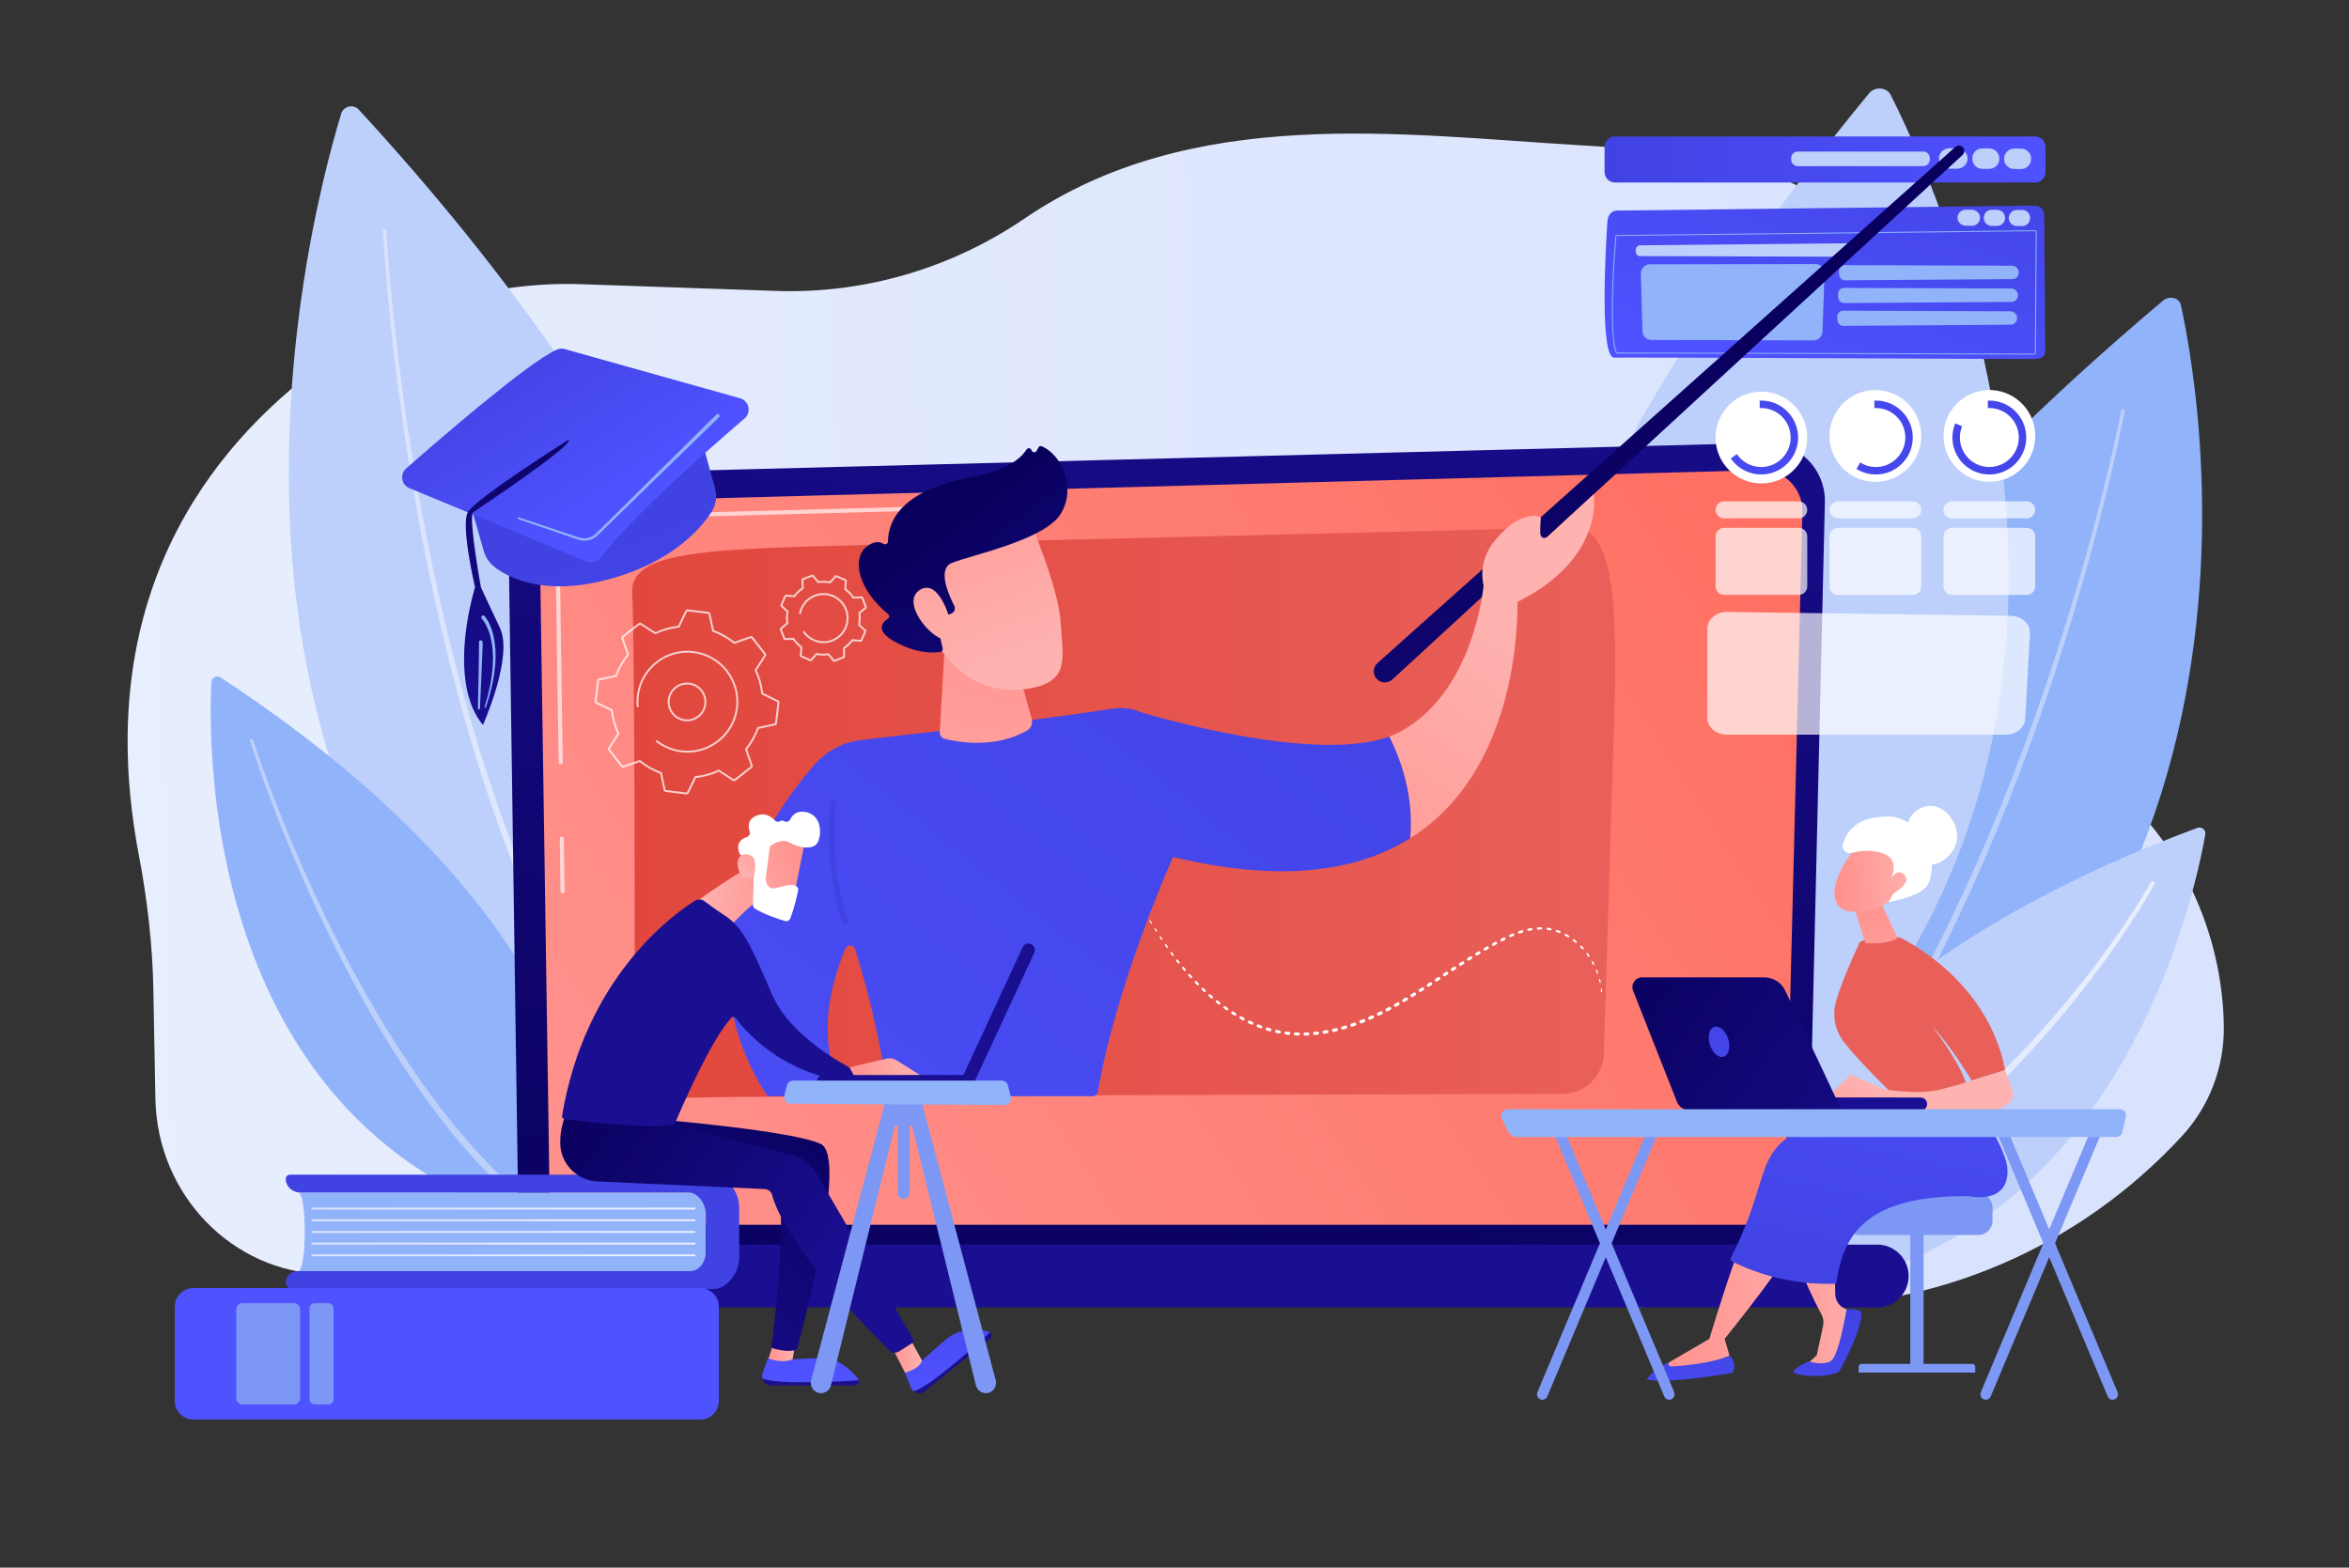 <svg width="875" height="584" viewBox="0 0 875 584" fill="none" xmlns="http://www.w3.org/2000/svg">
<rect x="0" y="0" width="875" height="584" fill="#333333" stroke="none"/>
<path d="M798.481 304.146L781.786 285.059C781.786 285.059 706.825 218.688 704.156 143.796C701.486 68.903 668.293 58.836 588.862 54.133C521.707 50.156 444.079 38.88 381.684 81.382C354.302 100.034 321.893 109.515 289.035 108.381L216.611 105.881C182.057 104.688 148.052 115.203 119.955 135.855C78.301 166.471 33.445 222.83 51.745 318.684C54.852 334.96 56.817 352.022 57.126 368.602L57.883 409.329C58.548 445.097 86.437 473.971 121.277 474.734L664.868 486.65C720.752 487.875 774.473 464.812 812.865 423.146C823.103 412.036 828.658 397.24 828.373 381.942C827.838 353.177 817.213 325.563 798.481 304.146Z" fill="url(#paint0_linear_8007_33431)"/>
<path d="M812.359 113.565C821.303 154.445 862.197 394.984 610.876 487.206C610.876 487.206 537.321 338.183 805.734 111.991C808.083 110.011 811.775 110.894 812.359 113.565Z" fill="#91B3FA"/>
<path d="M791.416 153.239C788.618 167.601 785.208 181.802 781.55 195.948C777.854 210.082 773.829 224.129 769.478 238.076C760.806 265.98 750.716 293.447 739.194 320.314C733.363 333.718 727.15 346.956 720.535 359.998C713.82 372.988 706.668 385.754 699.032 398.236C691.264 410.635 683.017 422.74 674.139 434.39C665.138 445.944 655.529 457.029 645.212 467.454C644.638 468.035 643.702 468.039 643.123 467.464C642.543 466.889 642.539 465.953 643.113 465.373L643.118 465.368L643.134 465.351C653.397 455.079 662.979 444.135 671.971 432.709C680.841 421.186 689.098 409.194 696.885 396.897C704.542 384.516 711.724 371.842 718.477 358.934C725.129 345.974 731.386 332.81 737.265 319.474C748.884 292.74 759.086 265.381 767.878 237.571C772.289 223.672 776.374 209.667 780.133 195.574C783.853 181.477 787.33 167.292 790.185 153.009L790.188 152.997C790.256 152.657 790.586 152.437 790.924 152.505C791.263 152.573 791.484 152.9 791.416 153.239Z" fill="#BDD0FB"/>
<path d="M704.235 35.286C725.967 78.233 840.545 332.931 581.834 476.047C581.834 476.047 456.192 326.463 696.279 34.701C698.38 32.149 702.816 32.481 704.235 35.286Z" fill="#BDD0FB"/>
<path d="M691.592 81.946C692.178 90.056 692.49 98.158 692.714 106.271C692.928 114.382 693.007 122.496 692.973 130.609C692.911 146.836 692.368 163.062 691.383 179.26C689.376 211.652 685.576 243.963 679.326 275.839C673.063 307.689 664.389 339.166 652.021 369.259C645.843 384.296 638.694 398.956 630.419 412.975C626.252 419.965 621.867 426.833 617.114 433.448C612.353 440.057 607.306 446.46 601.959 452.613C601.467 453.179 600.609 453.239 600.044 452.746C599.478 452.254 599.419 451.395 599.91 450.829L599.914 450.825L599.922 450.816C605.231 444.755 610.249 438.441 614.989 431.918C619.721 425.387 624.093 418.6 628.253 411.686C636.514 397.818 643.673 383.291 649.874 368.367C662.29 338.504 671.06 307.189 677.43 275.462C683.788 243.711 687.711 211.486 689.844 179.162C690.893 162.998 691.5 146.802 691.627 130.601C691.693 122.501 691.647 114.399 691.466 106.301C691.276 98.207 690.996 90.101 690.445 82.035L690.445 82.026C690.423 81.709 690.662 81.434 690.979 81.413C691.296 81.391 691.57 81.629 691.592 81.946Z" fill="#BDD0FB"/>
<path d="M821.471 310.908C816.877 337.004 783.948 487.777 637.076 482.255C637.076 482.255 633.232 377.409 818.49 308.413C820.111 307.809 821.771 309.203 821.471 310.908Z" fill="#BDD0FB"/>
<path d="M802.497 329.351C798.261 337.055 793.49 344.371 788.531 351.578C783.549 358.765 778.29 365.757 772.814 372.572C767.333 379.386 761.623 386.014 755.705 392.454C749.765 398.875 743.609 405.094 737.267 411.121C730.937 417.161 724.319 422.894 717.587 428.485C714.181 431.232 710.789 433.999 707.28 436.618C703.831 439.315 700.246 441.828 696.7 444.397C682.379 454.476 667.279 463.459 651.581 471.262C650.703 471.698 649.638 471.339 649.202 470.46C648.766 469.58 649.124 468.514 650.002 468.077L650.018 468.069L650.03 468.064C665.629 460.499 680.669 451.752 694.963 441.901C698.502 439.388 702.082 436.932 705.528 434.29C709.034 431.727 712.425 429.015 715.832 426.322C722.567 420.839 729.193 415.211 735.54 409.273C741.898 403.348 748.076 397.228 754.043 390.904C759.988 384.56 765.732 378.023 771.249 371.299C776.764 364.573 782.064 357.668 787.089 350.567C792.086 343.458 796.926 336.185 801.171 328.641L801.184 328.618C801.388 328.256 801.846 328.128 802.208 328.332C802.567 328.534 802.696 328.989 802.497 329.351Z" fill="url(#paint1_linear_8007_33431)"/>
<path d="M127.086 42.387C113.642 86.52 45.883 346.55 278.191 454.036C278.191 454.036 366.817 294.345 133.679 40.87C131.639 38.653 127.964 39.504 127.086 42.387Z" fill="#BDD0FB"/>
<path d="M143.918 85.949C144.819 101.41 146.367 116.858 148.218 132.249C150.082 147.642 152.317 162.991 154.933 178.273C160.174 208.83 166.86 239.154 175.508 268.914C184.184 298.648 194.786 327.878 208.445 355.649C211.835 362.601 215.49 369.418 219.313 376.133C223.128 382.854 227.199 389.426 231.513 395.829C240.09 408.669 249.773 420.759 260.55 431.767L260.559 431.776C261.12 432.349 261.111 433.27 260.538 433.832C259.965 434.393 259.046 434.385 258.485 433.811L258.481 433.806C247.605 422.598 237.871 410.325 229.274 397.33C224.95 390.849 220.875 384.204 217.062 377.416C213.241 370.634 209.593 363.753 206.213 356.745C192.598 328.743 182.091 299.351 173.522 269.488C164.983 239.6 158.42 209.182 153.307 178.547C150.756 163.226 148.586 147.844 146.789 132.418C145.004 116.99 143.524 101.533 142.689 86.005C142.671 85.665 142.931 85.375 143.27 85.357C143.609 85.339 143.899 85.599 143.917 85.939L143.918 85.949Z" fill="url(#paint2_linear_8007_33431)"/>
<path d="M78.742 254.13C77.436 280.352 76.065 433.259 219.156 460.321C219.156 460.321 245.942 359.889 82.17 252.378C80.737 251.437 78.827 252.417 78.742 254.13Z" fill="#91B3FA"/>
<path d="M94.305 275.753C96.99 283.939 100.006 292.042 103.141 300.081C106.292 308.117 109.624 316.082 113.117 323.974C116.604 331.869 120.288 339.676 124.141 347.394C128.007 355.106 132.003 362.754 136.278 370.242C144.779 385.241 154.115 399.777 164.627 413.405C165.902 415.139 167.304 416.771 168.64 418.455L170.667 420.964C171.341 421.8 172.064 422.596 172.761 423.414C174.174 425.032 175.554 426.681 176.994 428.273L181.382 432.989C187.34 439.168 193.637 445.01 200.343 450.333L200.358 450.345C200.974 450.833 201.077 451.729 200.589 452.345C200.101 452.961 199.206 453.065 198.591 452.577L198.582 452.57C191.793 447.096 185.451 441.114 179.468 434.809L175.066 430.002C173.622 428.38 172.242 426.704 170.826 425.057C170.129 424.225 169.405 423.415 168.731 422.565L166.704 420.017C165.369 418.307 163.967 416.648 162.696 414.89C152.203 401.062 142.933 386.368 134.513 371.235C130.278 363.679 126.329 355.97 122.51 348.202C118.705 340.427 115.072 332.568 111.638 324.624C108.199 316.683 104.922 308.672 101.827 300.591C98.746 292.503 95.793 284.376 93.155 276.114C93.054 275.797 93.229 275.458 93.546 275.356C93.861 275.255 94.198 275.428 94.302 275.742L94.305 275.753Z" fill="#BDD0FB"/>
<path d="M673.404 456.4C673.404 461.112 669.55 464.967 664.839 464.967H201.694C196.983 464.967 193.129 461.112 193.129 456.4L189.275 189.939C189.275 185.228 194.819 176.03 204.981 176.721L657.618 164.996C663.528 164.843 669.243 167.12 673.428 171.297C677.614 175.473 679.904 181.184 679.765 187.096L673.404 456.4Z" fill="url(#paint3_linear_8007_33431)"/>
<path d="M664.949 448.182C664.949 452.644 661.302 456.294 656.846 456.294H212.863C208.406 456.294 204.76 452.644 204.76 448.182L201.124 206.286C201.552 191.729 214.299 186.498 222.027 186.807L655.851 175.155C660.004 175.043 664.02 176.644 666.959 179.582C669.899 182.52 671.505 186.537 671.401 190.695L664.949 448.182Z" fill="url(#paint4_linear_8007_33431)"/>
<g opacity="0.65">
<path d="M209.558 332.841C209.141 332.841 208.8 332.506 208.794 332.087L208.506 312.469C208.5 312.046 208.837 311.699 209.259 311.693C209.668 311.67 210.029 312.024 210.035 312.447L210.323 332.064C210.329 332.487 209.991 332.834 209.569 332.841C209.566 332.841 209.562 332.841 209.558 332.841Z" fill="white"/>
<path d="M208.853 284.768C208.436 284.768 208.095 284.433 208.089 284.014L206.987 208.88C207.01 203.828 208.565 199.793 211.61 196.872C217.143 191.565 225.794 191.831 226.159 191.845L364.688 188.123C365.106 188.086 365.461 188.445 365.472 188.868C365.484 189.291 365.151 189.643 364.729 189.654L226.156 193.376C225.762 193.36 217.738 193.114 212.668 197.978C209.934 200.601 208.537 204.267 208.516 208.872L209.618 283.992C209.625 284.414 209.287 284.762 208.865 284.768C208.861 284.768 208.857 284.768 208.853 284.768Z" fill="white"/>
</g>
<path d="M236.222 401.035C236.616 384.085 236.469 233.986 235.498 221.023C234.526 208.06 254.693 205.629 285.654 204.17C316.615 202.711 577.848 196.935 584.574 196.389C599.693 195.162 602.823 217.786 601.31 266.901C600.174 303.8 598.29 364.586 597.424 392.54C597.166 400.864 590.37 407.468 582.052 407.491C519.189 407.664 278.253 408.355 262.214 408.833C243.756 409.383 236.066 407.756 236.222 401.035Z" fill="url(#paint5_linear_8007_33431)"/>
<path d="M699.283 487.086H176.639C170.207 487.086 164.946 481.819 164.946 475.38C164.946 468.941 170.207 463.674 176.639 463.674H699.284C705.715 463.674 710.977 468.941 710.977 475.38C710.976 481.819 705.715 487.086 699.283 487.086Z" fill="url(#paint6_linear_8007_33431)"/>
<path d="M716.534 456.622H711.575V510.314H716.534V456.622Z" fill="#7D97F4"/>
<path d="M735.772 511.349H692.337V509.194C692.337 508.599 692.818 508.118 693.412 508.118H734.697C735.29 508.118 735.772 508.599 735.772 509.194L735.772 511.349Z" fill="#7D97F4"/>
<path d="M742.218 454.759C742.218 457.695 739.818 460.098 736.885 460.098H692.94C690.007 460.098 687.607 457.695 687.607 454.759V449.931C687.607 446.995 690.007 444.592 692.94 444.592H736.885C739.818 444.592 742.218 446.995 742.218 449.931V454.759Z" fill="#7D97F4"/>
<path d="M677.444 420.822C677.444 420.822 670.075 421.966 661.789 427.511C660.486 428.384 659.77 429.905 659.967 431.463C660.959 439.33 665.038 464.795 678.489 489.666C679.198 490.977 679.402 492.504 679.089 493.962L676.752 504.85L672.419 508.918H683.581L691.014 488.782L687.836 487.776C685.371 486.996 683.681 484.726 683.636 482.14L683.263 460.539C683.581 450.915 677.369 444.275 677.369 444.275L695.196 443.407L677.444 420.822Z" fill="url(#paint7_linear_8007_33431)"/>
<path d="M668.059 510.882C667.043 512.214 679.001 513.971 685.043 511.058C685.043 511.058 693.417 496.47 693.417 488.96C693.417 488.96 692.753 487.428 687.835 487.775C687.835 487.775 685.023 505.048 682.054 506.983C679.084 508.917 673.747 507.179 673.747 507.179C673.747 507.179 669.559 508.917 668.059 510.882Z" fill="url(#paint8_linear_8007_33431)"/>
<path d="M692.94 444.592C692.845 444.428 673.747 442.293 673.747 442.293C673.747 442.293 674.372 448.106 672.418 456.109C670.465 464.112 642.423 498.786 642.423 498.786L645.134 508.124C636.044 511.295 628.065 511.014 619.265 508.952L636.753 498.786C636.753 498.786 653.806 440.605 664.252 430.226L683.396 423.595L692.94 444.592Z" fill="url(#paint9_linear_8007_33431)"/>
<path d="M735.772 410.739C735.772 410.739 746.776 427.124 747.679 434.598C748.581 442.072 744.504 447.592 733.118 445.61C695.529 445.338 686.606 459.66 684.078 477.744C684.039 478.022 683.807 478.234 683.528 478.243C670.467 478.664 657.276 475.926 645.271 469.997C644.715 469.722 644.492 469.04 644.775 468.487C663.105 432.559 649.157 425.458 688.6 414.81C693.908 414.171 735.772 410.739 735.772 410.739Z" fill="url(#paint10_linear_8007_33431)"/>
<path d="M644.253 504.975C644.253 504.975 647.418 508.044 645.28 511.459C645.28 511.459 620.204 515.909 613.396 513.89C613.396 513.89 615.112 510.603 622.778 506.926L621.911 507.418C621.195 507.968 621.615 509.114 622.515 509.062C627.567 508.774 638.022 507.848 644.253 504.975Z" fill="url(#paint11_linear_8007_33431)"/>
<path d="M706.014 408.569C706.014 408.569 693.2 396.354 686.892 388.263C683.483 383.89 682.412 378.132 683.989 372.814C686.869 363.101 691.986 353.041 692.453 351.475C693.169 349.075 707.536 349.175 707.536 349.175C707.536 349.175 740.318 364.118 746.917 398.663L734.442 402.551C734.442 402.551 727.06 390.152 719.766 382.269C719.766 382.269 732.387 398.961 732.831 405.794L706.014 408.569Z" fill="url(#paint12_linear_8007_33431)"/>
<path d="M690.715 338.062C690.865 338.561 694.616 351.007 694.909 351.266C695.202 351.524 703.133 351.951 706.866 349.397L700.533 336.124L690.715 338.062Z" fill="url(#paint13_linear_8007_33431)"/>
<path d="M696.875 311.921C696.875 311.921 690.106 314.783 685.502 324.577C680.899 334.371 684.337 338.893 688.655 339.514C692.972 340.134 699.43 340.04 706.26 333.713C713.09 327.387 705.676 308.529 696.875 311.921Z" fill="url(#paint14_linear_8007_33431)"/>
<path d="M679.909 409.476L689.323 400.392L702.347 405.9C702.347 405.9 715.311 407.911 722.73 405.9C730.15 403.889 730.15 403.889 730.15 403.889L746.917 398.663L749.55 406.114C750.218 408.006 749.547 410.106 747.913 411.268C746.462 412.3 744.762 413.434 743.678 413.909C741.47 414.876 689.248 413.24 689.248 413.24L679.909 409.476Z" fill="url(#paint15_linear_8007_33431)"/>
<path d="M715.536 413.759C715.495 413.761 715.453 413.762 715.411 413.762L660.799 413.702C659.449 413.701 658.356 412.605 658.357 411.253C658.358 409.901 659.458 408.784 660.804 408.808L715.416 408.868C716.766 408.869 717.859 409.966 717.858 411.318C717.857 412.627 716.828 413.695 715.536 413.759Z" fill="url(#paint16_linear_8007_33431)"/>
<path d="M611.705 364.118H657.186C660.541 364.118 663.595 366.057 665.026 369.094L686.052 413.73H629.531C627.369 413.73 625.426 412.407 624.632 410.394L608.327 369.091C607.385 366.704 609.142 364.118 611.705 364.118Z" fill="url(#paint17_linear_8007_33431)"/>
<path d="M643.747 387.004C644.732 390.069 644.004 393.047 642.121 393.654C640.237 394.261 637.911 392.268 636.925 389.202C635.94 386.137 636.668 383.16 638.552 382.553C640.435 381.945 642.761 383.938 643.747 387.004Z" fill="url(#paint18_linear_8007_33431)"/>
<path d="M574.533 521.477C574.269 521.477 574.001 521.423 573.743 521.31C572.729 520.862 572.26 519.657 572.697 518.618L614.64 418.741C615.077 417.702 616.253 417.222 617.268 417.669C618.283 418.116 618.751 419.321 618.315 420.36L576.371 520.237C576.046 521.012 575.308 521.477 574.533 521.477Z" fill="#7D97F4"/>
<path d="M621.784 521.477C621.009 521.477 620.271 521.013 619.946 520.237L578.002 420.36C577.566 419.321 578.034 418.116 579.049 417.669C580.063 417.222 581.24 417.701 581.676 418.741L623.62 518.618C624.057 519.657 623.588 520.862 622.573 521.309C622.316 521.423 622.048 521.477 621.784 521.477Z" fill="#7D97F4"/>
<path d="M739.702 521.477C739.439 521.477 739.171 521.423 738.913 521.309C737.899 520.862 737.43 519.657 737.866 518.618L779.81 418.741C780.247 417.702 781.422 417.222 782.438 417.669C783.452 418.116 783.921 419.321 783.485 420.36L741.541 520.237C741.215 521.012 740.478 521.477 739.702 521.477Z" fill="#7D97F4"/>
<path d="M786.954 521.477C786.179 521.477 785.441 521.013 785.115 520.237L743.172 420.36C742.735 419.321 743.204 418.116 744.218 417.669C745.232 417.222 746.409 417.701 746.846 418.741L788.79 518.618C789.226 519.657 788.757 520.862 787.743 521.309C787.486 521.423 787.217 521.477 786.954 521.477Z" fill="#7D97F4"/>
<path d="M791.867 415.757C791.995 415.137 791.82 414.496 791.392 414.009C790.964 413.522 790.326 413.24 789.654 413.24H561.76C560.875 413.24 560.051 413.663 559.575 414.363C559.098 415.062 559.034 415.941 559.405 416.695L561.875 421.711C562.44 422.86 563.666 423.595 565.014 423.595H788.09C789.345 423.595 790.423 422.761 790.661 421.605L791.867 415.757Z" fill="#91B3FA"/>
<path d="M714.58 320.34C710.182 316.374 708.865 306.842 712.675 303.077C722.55 293.324 735.848 310.911 724.878 319.747C723.172 321.122 721.075 322.123 718.885 322.113C717.243 322.105 715.794 321.435 714.58 320.34Z" fill="white"/>
<path d="M686.491 314.531C685.971 316.424 687.669 318.181 689.579 317.741C691.502 317.299 693.868 316.899 695.918 316.979C709.756 317.519 704.365 326.515 704.365 327.954C704.365 330.898 707.255 326.422 707.42 327.414C707.779 329.574 703.334 336.076 703.334 336.076C703.334 336.076 714.968 334.252 717.843 329.933C720.719 325.615 719.717 315.897 717.86 312.41C716.094 309.095 708.256 304.203 704.286 304.185C700.445 304.167 689.358 304.094 686.491 314.531Z" fill="white"/>
<path d="M703.092 330.08C703.092 330.08 705.674 322.699 709.119 325.639C712.564 328.578 706.319 332.457 703.875 333.713L703.092 330.08Z" fill="url(#paint19_linear_8007_33431)"/>
<g opacity="0.74">
<path d="M255.737 295.969C255.701 295.969 255.666 295.967 255.63 295.962L247.976 295.033C247.601 294.988 247.296 294.709 247.218 294.339L245.911 288.244C243.148 287.21 240.572 285.755 238.25 283.916L232.36 285.953C232.004 286.077 231.607 285.959 231.375 285.662L226.619 279.587C226.386 279.289 226.367 278.876 226.573 278.558L229.956 273.32C228.727 270.622 227.931 267.771 227.589 264.838L221.99 262.111C221.65 261.946 221.453 261.582 221.498 261.207L222.426 253.545C222.471 253.17 222.75 252.865 223.12 252.785L229.208 251.477C230.241 248.711 231.694 246.132 233.531 243.807L231.496 237.911C231.373 237.554 231.49 237.157 231.787 236.924L237.855 232.163C238.153 231.93 238.565 231.911 238.882 232.116L244.114 235.503C246.809 234.274 249.657 233.477 252.587 233.134L255.311 227.528C255.475 227.188 255.837 226.991 256.214 227.036L263.867 227.965C264.242 228.01 264.547 228.289 264.626 228.659L265.933 234.754C268.696 235.788 271.271 237.243 273.594 239.082L279.483 237.045C279.84 236.921 280.236 237.038 280.469 237.335L285.225 243.411C285.458 243.708 285.477 244.121 285.272 244.439L281.888 249.677C283.117 252.374 283.912 255.226 284.255 258.159L289.855 260.886C290.194 261.051 290.392 261.414 290.346 261.79L289.418 269.452C289.373 269.827 289.095 270.133 288.725 270.212L282.637 271.52C281.604 274.286 280.151 276.865 278.314 279.19L280.349 285.086C280.472 285.444 280.355 285.84 280.058 286.073L273.99 290.834C273.693 291.067 273.281 291.086 272.963 290.881L267.73 287.494C265.036 288.724 262.188 289.52 259.258 289.863L256.534 295.469C256.383 295.777 256.072 295.969 255.737 295.969ZM238.388 283.111L238.542 283.235C240.896 285.125 243.52 286.607 246.341 287.641L246.526 287.708L247.916 294.189C247.931 294.261 247.99 294.314 248.063 294.323L255.716 295.252C255.788 295.261 255.859 295.223 255.89 295.158L258.786 289.197L258.982 289.176C261.969 288.847 264.871 288.036 267.607 286.764L267.786 286.681L273.349 290.282C273.41 290.322 273.49 290.318 273.547 290.273L279.616 285.512C279.673 285.467 279.695 285.391 279.672 285.322L277.508 279.053L277.632 278.899C279.519 276.543 281 273.915 282.033 271.09L282.1 270.905L288.573 269.514C288.645 269.499 288.699 269.44 288.707 269.368L289.635 261.705C289.644 261.633 289.606 261.563 289.54 261.531L283.586 258.632L283.565 258.435C283.237 255.445 282.426 252.54 281.156 249.8L281.073 249.621L284.67 244.052C284.71 243.991 284.706 243.911 284.661 243.853L279.905 237.778C279.861 237.721 279.785 237.698 279.715 237.722L273.454 239.888L273.3 239.765C270.946 237.875 268.323 236.392 265.5 235.359L265.315 235.291L263.926 228.81C263.911 228.739 263.852 228.685 263.78 228.676L256.126 227.747C256.054 227.738 255.984 227.777 255.952 227.842L253.056 233.802L252.86 233.824C249.873 234.153 246.971 234.964 244.235 236.236L244.056 236.319L238.493 232.718C238.432 232.678 238.353 232.682 238.295 232.727L232.227 237.488C232.17 237.533 232.147 237.609 232.171 237.678L234.334 243.947L234.211 244.101C232.323 246.457 230.843 249.084 229.81 251.909L229.742 252.095L223.269 253.485C223.197 253.501 223.144 253.56 223.135 253.632L222.207 261.294C222.198 261.367 222.236 261.437 222.301 261.469L228.255 264.368L228.277 264.564C228.604 267.554 229.415 270.46 230.686 273.199L230.769 273.379L227.172 278.948C227.132 279.009 227.136 279.089 227.181 279.146L231.937 285.221C231.982 285.279 232.058 285.301 232.127 285.278L238.388 283.111ZM256.096 280.394C255.326 280.394 254.552 280.347 253.775 280.253C250.363 279.839 247.133 278.51 244.433 276.409C244.278 276.288 244.25 276.063 244.371 275.907C244.492 275.751 244.716 275.723 244.872 275.844C247.469 277.865 250.578 279.144 253.861 279.543C263.851 280.756 272.96 273.607 274.171 263.608C275.382 253.609 268.242 244.487 258.254 243.275C248.265 242.062 239.156 249.211 237.944 259.21C237.788 260.504 237.768 261.812 237.886 263.099C237.904 263.296 237.759 263.47 237.563 263.488C237.368 263.508 237.193 263.362 237.175 263.165C237.052 261.827 237.073 260.468 237.235 259.124C238.494 248.733 247.962 241.306 258.34 242.565C268.719 243.825 276.139 253.303 274.881 263.694C274.271 268.727 271.74 273.222 267.754 276.35C264.383 278.994 260.312 280.394 256.096 280.394Z" fill="white"/>
<path d="M255.923 268.715C255.048 268.715 254.171 268.553 253.33 268.228C249.625 266.798 247.772 262.616 249.2 258.906C250.629 255.196 254.806 253.341 258.512 254.771C262.218 256.201 264.071 260.383 262.642 264.093C261.95 265.891 260.6 267.311 258.842 268.091C257.907 268.506 256.916 268.715 255.923 268.715ZM249.867 259.163C248.58 262.505 250.249 266.272 253.587 267.561C255.204 268.185 256.967 268.141 258.552 267.438C260.136 266.734 261.352 265.455 261.975 263.836C263.262 260.494 261.593 256.727 258.255 255.438C254.917 254.15 251.154 255.821 249.867 259.163Z" fill="white"/>
<path d="M310.758 246.55C310.582 246.55 310.41 246.473 310.292 246.333L308.422 244.12C307.058 244.292 305.685 244.262 304.335 244.028L302.368 246.154C302.19 246.345 301.911 246.402 301.673 246.298L298.281 244.799C298.042 244.694 297.897 244.449 297.918 244.189L298.159 241.301C297.076 240.461 296.129 239.467 295.336 238.342L292.443 238.452C292.186 238.461 291.944 238.305 291.849 238.062L290.509 234.601C290.414 234.357 290.485 234.081 290.684 233.913L292.895 232.04C292.722 230.675 292.753 229.301 292.986 227.949L290.863 225.98C290.673 225.802 290.615 225.523 290.72 225.284L292.216 221.887C292.321 221.649 292.568 221.503 292.826 221.525L295.71 221.766C296.549 220.683 297.542 219.733 298.666 218.94L298.556 216.043C298.546 215.782 298.703 215.543 298.946 215.449L302.403 214.107C302.646 214.013 302.923 214.083 303.091 214.282L304.961 216.496C306.325 216.323 307.697 216.354 309.047 216.587L311.014 214.462C311.191 214.27 311.471 214.213 311.709 214.318L315.102 215.816C315.34 215.921 315.486 216.167 315.465 216.426L315.223 219.314C316.306 220.155 317.254 221.149 318.046 222.273L320.94 222.163C321.202 222.155 321.438 222.31 321.533 222.553L322.874 226.014C322.968 226.258 322.897 226.534 322.699 226.703L320.488 228.575C320.66 229.941 320.629 231.315 320.396 232.666L322.519 234.636C322.71 234.813 322.768 235.093 322.663 235.331L321.166 238.728C321.061 238.966 320.817 239.113 320.556 239.091L317.672 238.85C316.832 239.933 315.839 240.883 314.716 241.675L314.826 244.572C314.836 244.834 314.679 245.072 314.436 245.166L310.979 246.509C310.907 246.536 310.832 246.55 310.758 246.55ZM308.713 243.357L310.789 245.815L314.109 244.526L313.987 241.309L314.15 241.198C315.331 240.389 316.364 239.401 317.221 238.261L317.34 238.104L320.541 238.371L321.978 235.11L319.622 232.923L319.658 232.729C319.921 231.327 319.953 229.897 319.753 228.478L319.725 228.283L322.18 226.204L320.892 222.881L317.679 223.003L317.568 222.84C316.76 221.658 315.774 220.623 314.635 219.765L314.477 219.646L314.745 216.44L311.487 215.002L309.303 217.361L309.109 217.324C307.708 217.061 306.28 217.029 304.863 217.229L304.668 217.256L302.592 214.799L299.272 216.088L299.394 219.304L299.231 219.416C298.049 220.225 297.016 221.213 296.159 222.352L296.041 222.51L292.839 222.242L291.402 225.504L293.758 227.691L293.722 227.885C293.46 229.287 293.428 230.717 293.627 232.135L293.655 232.331L291.2 234.409L292.488 237.733L295.7 237.61L295.812 237.773C296.62 238.955 297.606 239.99 298.745 240.848L298.902 240.967L298.635 244.172L301.893 245.611L304.077 243.252L304.271 243.289C305.672 243.552 307.1 243.584 308.517 243.384L308.713 243.357ZM306.764 239.605C305.488 239.605 304.214 239.339 303.012 238.808C301.468 238.127 300.141 237.041 299.172 235.669C299.058 235.508 299.097 235.285 299.258 235.171C299.419 235.057 299.642 235.095 299.756 235.256C300.649 236.522 301.875 237.524 303.3 238.153C305.4 239.08 307.734 239.133 309.873 238.303C312.012 237.472 313.7 235.857 314.626 233.755C315.552 231.653 315.605 229.316 314.776 227.175C313.946 225.033 312.333 223.343 310.234 222.416C308.134 221.489 305.8 221.436 303.661 222.266C301.522 223.097 299.833 224.712 298.907 226.814C298.66 227.376 298.472 227.962 298.35 228.558C298.31 228.751 298.122 228.876 297.928 228.836C297.734 228.796 297.61 228.607 297.65 228.414C297.783 227.768 297.986 227.133 298.253 226.525C299.256 224.249 301.085 222.499 303.402 221.599C305.719 220.7 308.247 220.757 310.521 221.761C312.795 222.765 314.543 224.596 315.442 226.915C316.34 229.235 316.283 231.767 315.28 234.043C314.277 236.32 312.449 238.069 310.131 238.969C309.039 239.394 307.901 239.605 306.764 239.605Z" fill="white"/>
</g>
<path d="M260.065 159.227L266.349 181.9C267.202 184.977 266.684 188.274 264.92 190.935C260.488 197.617 249.653 209.683 226.68 215.839C203.348 222.09 190.14 215.658 184.456 211.421C182.397 209.887 180.902 207.72 180.194 205.251L173.315 181.24L260.065 159.227Z" fill="url(#paint20_linear_8007_33431)"/>
<path d="M210.326 130.044L275.674 148.37C279.039 149.314 279.992 153.632 277.337 155.906C264.383 166.997 234.944 192.831 223.794 207.835C222.601 209.44 220.47 210.023 218.624 209.258L152.504 181.857C149.513 180.617 148.858 176.667 151.291 174.529C164.119 163.254 196.764 135.023 207.375 130.257C208.303 129.84 209.347 129.77 210.326 130.044Z" fill="url(#paint21_linear_8007_33431)"/>
<path d="M211.74 163.841C211.74 163.841 176.902 185.841 174.247 190.867C171.592 195.893 176.936 218.742 176.936 218.742C171.452 238.081 170.64 259.08 179.904 270.066C179.904 270.066 191.326 244.636 186.223 233.918C181.121 223.199 179.154 218.805 179.154 218.805C179.154 218.805 174.69 194.448 176.102 190.966C176.102 190.966 214.697 165.234 211.74 163.841Z" fill="url(#paint22_linear_8007_33431)"/>
<path d="M266.88 154.438L233.436 187.466L225.075 195.723L222.985 197.787L221.941 198.813C221.615 199.134 221.247 199.408 220.86 199.649C219.302 200.608 217.316 200.836 215.574 200.224L193.303 192.754C193.127 192.695 192.937 192.79 192.878 192.966C192.819 193.141 192.913 193.331 193.087 193.391L215.302 201.029C217.259 201.734 219.535 201.5 221.323 200.415C221.768 200.143 222.192 199.831 222.568 199.468L223.626 198.442L225.732 196.394L234.155 188.201L267.847 155.428C268.121 155.161 268.128 154.723 267.862 154.449C267.595 154.174 267.157 154.168 266.883 154.434L266.88 154.438Z" fill="#91B3FA"/>
<path d="M179.486 230.493L179.552 230.563L179.629 230.655L179.786 230.841L180.087 231.246C180.285 231.52 180.459 231.82 180.648 232.106L181.144 233.02C181.299 233.331 181.434 233.655 181.581 233.971C181.735 234.285 181.849 234.617 181.968 234.948C182.085 235.279 182.215 235.605 182.322 235.94L182.607 236.959C182.699 237.3 182.81 237.636 182.866 237.986L183.074 239.028C183.14 239.376 183.225 239.721 183.256 240.076C183.339 240.781 183.434 241.486 183.509 242.194L183.611 244.331C183.618 244.509 183.633 244.687 183.633 244.866L183.621 245.401L183.596 246.474C183.608 247.906 183.413 249.33 183.297 250.76C183.274 251.118 183.216 251.472 183.158 251.826L182.991 252.891C182.876 253.6 182.775 254.311 182.649 255.019C182.332 256.422 182.045 257.832 181.704 259.231L180.533 263.393L180.529 263.405C180.493 263.533 180.568 263.666 180.695 263.702C180.821 263.738 180.952 263.666 180.99 263.542L182.278 259.386C182.658 257.986 182.985 256.57 183.342 255.161C183.488 254.449 183.609 253.731 183.744 253.016L183.941 251.943C184.009 251.585 184.077 251.228 184.111 250.864C184.266 249.416 184.501 247.973 184.528 246.51L184.582 245.415L184.608 244.867C184.613 244.685 184.603 244.501 184.601 244.318L184.552 242.121C184.495 241.389 184.416 240.658 184.348 239.926C184.324 239.559 184.247 239.198 184.187 238.834L183.999 237.744C183.949 237.378 183.843 237.023 183.756 236.663L183.484 235.586C183.381 235.231 183.253 234.881 183.138 234.527C183.021 234.174 182.908 233.82 182.753 233.479C182.606 233.136 182.469 232.788 182.312 232.448L181.799 231.443C181.599 231.12 181.418 230.789 181.201 230.472L180.867 229.998L180.681 229.765L180.585 229.647L180.469 229.518C180.213 229.234 179.776 229.211 179.492 229.467C179.208 229.724 179.186 230.161 179.442 230.445C179.444 230.448 179.447 230.451 179.45 230.454L179.486 230.493Z" fill="#91B3FA"/>
<path d="M178.422 239.493L178.423 240.855L178.412 242.389L178.372 245.464L178.266 251.617L178.019 263.925C178.014 264.133 178.178 264.305 178.386 264.31C178.59 264.315 178.76 264.154 178.77 263.951L179.333 251.65L179.597 245.498L179.716 242.419L179.767 240.876L179.786 240.098L179.794 239.707C179.793 239.539 179.781 239.34 179.765 239.16C179.73 238.789 179.402 238.517 179.032 238.551C178.684 238.584 178.422 238.877 178.422 239.22V239.493Z" fill="#91B3FA"/>
<path opacity="0.69" d="M643.283 227.971L749.077 229.408C753.151 229.463 756.363 232.474 756.164 236.052L754.402 267.677C754.214 271.051 751.047 273.702 747.204 273.702H643.172C639.192 273.702 635.965 270.865 635.965 267.367V234.306C635.965 230.769 639.26 227.917 643.283 227.971Z" fill="white"/>
<path d="M745.015 179.039C754.191 176.846 759.854 167.621 757.663 158.435C755.473 149.248 746.259 143.579 737.083 145.772C727.907 147.965 722.244 157.19 724.434 166.376C726.625 175.562 735.839 181.232 745.015 179.039Z" fill="white"/>
<path d="M714.395 168.864C717.953 160.116 713.754 150.138 705.016 146.577C696.279 143.016 686.312 147.22 682.755 155.967C679.198 164.714 683.397 174.692 692.134 178.253C700.871 181.815 710.838 177.611 714.395 168.864Z" fill="white"/>
<path d="M668.197 175.092C674.867 168.414 674.867 157.587 668.197 150.909C661.526 144.231 650.712 144.231 644.041 150.909C637.371 157.587 637.371 168.414 644.041 175.092C650.712 181.77 661.526 181.77 668.197 175.092Z" fill="white"/>
<path d="M730.876 158.824C730.347 160.111 730.054 161.52 730.054 162.997C730.054 169.063 734.966 173.981 741.025 173.981C747.084 173.981 751.996 169.064 751.996 162.997C751.996 156.931 747.084 152.013 741.025 152.013C740.84 152.013 740.655 152.018 740.472 152.027V149.243C740.656 149.236 740.84 149.231 741.025 149.231C748.619 149.231 754.776 155.394 754.776 162.997C754.776 170.6 748.619 176.763 741.025 176.763C733.431 176.763 727.274 170.6 727.274 162.997C727.274 161.125 727.648 159.34 728.324 157.713L730.876 158.824Z" fill="url(#paint23_linear_8007_33431)"/>
<path d="M692.915 172.29C694.608 173.36 696.612 173.981 698.761 173.981C704.82 173.981 709.733 169.063 709.733 162.997C709.733 156.931 704.821 152.013 698.761 152.013C698.575 152.013 698.391 152.018 698.208 152.027V149.243C698.391 149.235 698.576 149.23 698.761 149.23C706.355 149.23 712.512 155.394 712.512 162.997C712.512 170.6 706.355 176.763 698.761 176.763C696.111 176.763 693.636 176.012 691.537 174.711L692.915 172.29Z" fill="url(#paint24_linear_8007_33431)"/>
<path d="M646.969 169.173C648.943 172.075 652.27 173.981 656.042 173.981C662.101 173.981 667.013 169.063 667.013 162.997C667.013 156.931 662.101 152.013 656.042 152.013C655.856 152.013 655.672 152.018 655.489 152.027V149.243C655.672 149.235 655.857 149.23 656.042 149.23C663.636 149.23 669.793 155.394 669.793 162.997C669.793 170.6 663.636 176.763 656.042 176.763C651.344 176.763 647.197 174.404 644.716 170.805L646.969 169.173Z" fill="url(#paint25_linear_8007_33431)"/>
<g opacity="0.69">
<path d="M727.109 186.781H754.943C756.69 186.781 758.107 188.199 758.107 189.948C758.107 191.698 756.69 193.115 754.943 193.115H727.109C725.362 193.115 723.945 191.698 723.945 189.948C723.945 188.2 725.362 186.781 727.109 186.781Z" fill="white"/>
<path d="M684.658 186.781H712.493C714.24 186.781 715.656 188.199 715.656 189.948C715.656 191.698 714.24 193.115 712.493 193.115H684.658C682.911 193.115 681.495 191.698 681.495 189.948C681.495 188.2 682.911 186.781 684.658 186.781Z" fill="white"/>
<path d="M670.042 193.115H642.207C640.46 193.115 639.044 191.698 639.044 189.948C639.044 188.199 640.46 186.781 642.207 186.781H670.042C671.789 186.781 673.205 188.199 673.205 189.948C673.205 191.698 671.789 193.115 670.042 193.115Z" fill="white"/>
<path d="M727.109 196.634H754.943C756.69 196.634 758.107 198.052 758.107 199.801V218.452C758.107 220.201 756.69 221.619 754.943 221.619H727.109C725.362 221.619 723.945 220.201 723.945 218.452V199.801C723.945 198.053 725.362 196.634 727.109 196.634Z" fill="white"/>
<path d="M684.658 196.634H712.493C714.24 196.634 715.656 198.052 715.656 199.801V218.452C715.656 220.201 714.24 221.619 712.493 221.619H684.658C682.911 221.619 681.495 220.201 681.495 218.452V199.801C681.495 198.053 682.911 196.634 684.658 196.634Z" fill="white"/>
<path d="M642.207 196.634H670.042C671.789 196.634 673.205 198.052 673.205 199.801V218.452C673.205 220.201 671.789 221.619 670.042 221.619H642.207C640.46 221.619 639.044 220.201 639.044 218.452V199.801C639.044 198.053 640.461 196.634 642.207 196.634Z" fill="white"/>
</g>
<path d="M602.4 78.447L757.739 76.597C760.785 76.56 761.502 78.99 761.495 80.328L761.837 131.31C761.83 132.657 760.471 133.788 757.405 133.772C729.316 133.628 606.786 133.096 601.283 133.241C595.843 133.385 598.028 92.967 598.758 82.58C598.847 81.296 599.477 78.482 602.4 78.447Z" fill="url(#paint26_linear_8007_33431)"/>
<path d="M757.558 132.107L757.534 132.107C735.203 132.031 622.761 131.653 602.139 131.707L602.026 131.707L601.978 131.605C599.988 127.411 599.887 110.275 601.719 87.948C601.743 87.659 602.163 87.552 602.515 87.549L757.854 85.779C758.111 85.776 758.272 85.82 758.37 85.857C758.62 85.95 758.671 86.092 758.67 86.195L758.352 131.686C758.35 131.973 757.952 132.104 757.558 132.107ZM607.347 131.344C637.156 131.344 736.672 131.678 757.536 131.75L757.559 131.75C757.788 131.748 757.947 131.691 757.995 131.654L758.313 86.224C758.301 86.217 758.28 86.206 758.246 86.192C758.176 86.166 758.059 86.135 757.858 86.137L602.52 87.907C602.238 87.91 602.087 87.985 602.064 88.012C600.263 110.067 600.335 127.036 602.254 131.35C603.593 131.346 605.308 131.344 607.347 131.344Z" fill="#91B3FA"/>
<path d="M678.722 99.391C678.088 98.734 677.215 98.364 676.304 98.365L614.552 98.474C613.647 98.476 612.782 98.843 612.151 99.494C611.521 100.144 611.18 101.022 611.205 101.928L611.814 123.374C611.866 125.187 613.345 126.631 615.157 126.636L675.506 126.814C677.314 126.819 678.801 125.388 678.867 123.579L679.66 101.846C679.693 100.934 679.355 100.047 678.722 99.391Z" fill="#91B3FA"/>
<path d="M688.45 90.636L610.752 91.394C609.878 91.403 609.283 92.298 609.283 93.392V93.427C609.283 94.521 609.892 95.409 610.765 95.412L688.518 95.642C689.882 95.646 690.966 94.531 690.962 93.153L690.949 93.109C690.944 91.73 689.815 90.622 688.45 90.636Z" fill="#BDD0FB"/>
<path d="M751.184 99.667C750.771 99.237 750.107 98.989 749.511 98.987L687.226 98.768C686.614 98.766 686.006 99.017 685.588 99.464C685.17 99.911 684.946 100.511 684.988 101.122L685.069 102.37C685.15 103.53 686.115 104.427 687.276 104.419L749.592 103.989C750.77 103.981 751.92 103.052 751.963 101.874L751.984 101.28C752.006 100.684 751.597 100.097 751.184 99.667Z" fill="#91B3FA"/>
<path d="M750.873 108.156C750.46 107.726 749.796 107.478 749.2 107.476L686.915 107.257C686.304 107.255 685.696 107.507 685.278 107.953C684.86 108.4 684.635 109.001 684.677 109.612L684.759 110.859C684.84 112.019 685.805 112.916 686.966 112.908L749.282 112.479C750.459 112.47 751.609 111.542 751.652 110.363L751.674 109.769C751.696 109.173 751.286 108.587 750.873 108.156Z" fill="#91B3FA"/>
<path d="M750.563 116.646C750.15 116.215 749.487 115.968 748.89 115.966L686.605 115.746C685.994 115.744 685.386 115.996 684.968 116.443C684.55 116.89 684.325 117.49 684.367 118.101L684.449 119.349C684.53 120.509 685.494 121.406 686.656 121.397L748.972 120.968C750.149 120.96 751.299 120.031 751.342 118.853L751.364 118.259C751.386 117.663 750.976 117.076 750.563 116.646Z" fill="#91B3FA"/>
<path d="M737.566 81.177C737.551 82.813 736.124 84.131 734.49 84.123L732.269 84.111C730.636 84.103 729.16 82.769 729.175 81.133L729.176 81.06C729.19 79.425 730.615 78.106 732.249 78.114L734.471 78.126C736.104 78.134 737.581 79.468 737.566 81.104L737.566 81.177Z" fill="#BDD0FB"/>
<path d="M746.889 81.224C746.874 82.859 745.527 84.178 743.893 84.17L741.866 84.16C740.232 84.152 738.949 82.819 738.964 81.184L738.965 81.111C738.98 79.475 740.251 78.156 741.885 78.164L743.95 78.174C745.584 78.182 746.904 79.515 746.889 81.151L746.889 81.224Z" fill="#BDD0FB"/>
<path d="M756.212 81.27C756.197 82.905 754.93 84.225 753.296 84.217L751.229 84.207C749.595 84.198 748.272 82.866 748.287 81.23L748.288 81.157C748.302 79.522 749.654 78.202 751.288 78.21L753.313 78.22C754.947 78.228 756.227 79.561 756.212 81.197L756.212 81.27Z" fill="#BDD0FB"/>
<path d="M758.072 68.004H601.587C599.452 68.004 597.705 66.255 597.705 64.118V54.725C597.705 52.588 599.452 50.839 601.587 50.839H758.072C760.207 50.839 761.953 52.588 761.953 54.725V64.118C761.953 66.255 760.207 68.004 758.072 68.004Z" fill="url(#paint27_linear_8007_33431)"/>
<path d="M732.918 59.115C732.9 61.191 731.089 62.865 729.015 62.854L726.197 62.84C724.123 62.829 722.25 61.136 722.269 59.06L722.27 58.968C722.288 56.892 724.096 55.218 726.17 55.229L728.99 55.244C731.063 55.254 732.938 56.947 732.919 59.023L732.918 59.115Z" fill="#BDD0FB"/>
<path d="M744.751 59.174C744.732 61.25 743.022 62.925 740.949 62.914L738.376 62.901C736.302 62.891 734.675 61.2 734.693 59.124L734.694 59.031C734.712 56.955 736.326 55.28 738.399 55.291L741.021 55.303C743.094 55.314 744.77 57.005 744.751 59.081L744.751 59.174Z" fill="#BDD0FB"/>
<path d="M756.583 59.233C756.565 61.309 754.957 62.984 752.883 62.973L750.259 62.96C748.186 62.95 746.507 61.259 746.526 59.183L746.526 59.09C746.545 57.014 748.26 55.34 750.334 55.35L752.905 55.363C754.978 55.373 756.603 57.064 756.584 59.14L756.583 59.233Z" fill="#BDD0FB"/>
<path d="M716.396 61.901H669.663C668.309 61.901 667.202 60.792 667.202 59.436V58.922C667.202 57.567 668.309 56.458 669.663 56.458H716.396C717.75 56.458 718.857 57.567 718.857 58.922V59.436C718.857 60.792 717.75 61.901 716.396 61.901Z" fill="#BDD0FB"/>
<path d="M318.497 458.687L318.627 458.98L318.87 458.687H318.497Z" fill="url(#paint28_linear_8007_33431)"/>
<path d="M446.655 293.568C443.131 284.551 437.884 277.559 432.123 270.664C427.785 265.47 421.03 262.959 414.35 264.016C382.923 268.987 339.677 273.316 320.456 275.74C313.744 276.586 307.605 279.969 303.181 285.094C286.687 304.204 251.736 354.518 285.273 407.481C285.623 408.035 286.238 408.369 286.893 408.369H311.298C312.058 407.193 312.297 406.824 313.057 405.649C305.96 389.821 306.951 372.477 314.893 353.438C315.585 351.778 317.971 351.884 318.511 353.6C324.716 373.281 328.402 391.332 330.587 406.713C330.722 407.662 331.531 408.369 332.488 408.369H407.038C407.972 408.369 408.765 407.696 408.927 406.775C415.805 367.517 434.201 325.093 440.231 311.798C441.43 309.156 443.541 306.996 446.182 305.8C447.005 305.427 447.818 305.042 448.623 304.656C449.477 304.247 449.903 303.279 449.636 302.369C448.768 299.407 447.786 296.461 446.655 293.568Z" fill="url(#paint29_linear_8007_33431)"/>
<path d="M512.97 253.068C511.241 251.384 511.321 248.58 513.142 246.998L728.354 54.757C728.958 54.218 729.826 54.094 730.556 54.444C731.836 55.057 732.092 56.772 731.047 57.734L518.629 253.149C517.02 254.629 514.536 254.594 512.97 253.068Z" fill="url(#paint30_linear_8007_33431)"/>
<path d="M313.814 343.85C307.449 325.508 308.778 304.244 309.206 299.245C309.258 298.646 309.792 298.211 310.388 298.279C310.961 298.344 311.378 298.852 311.328 299.427C310.912 304.257 309.588 325.165 315.823 343.135C316.014 343.688 315.734 344.292 315.185 344.493L315.184 344.493C314.628 344.697 314.009 344.41 313.814 343.85Z" fill="url(#paint31_linear_8007_33431)"/>
<path d="M517.537 274.382C487.629 285.325 420.514 264.036 420.514 264.036L419.51 314.355C470.547 330.51 503.758 325.806 525.355 312.248C526.698 296.839 522.072 283.428 517.537 274.382Z" fill="url(#paint32_linear_8007_33431)"/>
<path d="M565.156 220.579L552.639 218.097C552.639 218.097 549.226 257.968 521.348 272.707C520.154 273.338 518.877 273.892 517.538 274.382C522.072 283.427 526.698 296.839 525.355 312.248C569.241 284.698 565.156 220.579 565.156 220.579Z" fill="url(#paint33_linear_8007_33431)"/>
<path d="M553.274 221.573L552.639 218.097C552.639 218.097 550.029 209.609 556.935 201.252C566.917 189.173 573.958 192.673 573.958 192.673C573.958 192.673 573.705 196.198 573.74 198.489C573.769 200.338 575.256 201.055 576.616 199.803L593.639 184.143C593.639 184.143 598.195 208.838 563.257 225.199L553.274 221.573Z" fill="url(#paint34_linear_8007_33431)"/>
<path d="M352.321 233.57L350.077 272.757C350.011 273.913 350.764 274.955 351.885 275.238C356.852 276.493 370.582 278.989 382.531 272.182C384.08 271.3 384.797 269.441 384.31 267.725L374.317 232.514L352.321 233.57Z" fill="url(#paint35_linear_8007_33431)"/>
<path d="M383.435 193.659C383.435 193.659 394.382 218.833 395.117 232.046C395.852 245.26 398.696 253.834 383.435 256.494C368.175 259.155 355.319 251.544 348.354 238.382C348.354 238.382 337.442 218.101 339.89 209.795C342.338 201.489 383.435 193.659 383.435 193.659Z" fill="url(#paint36_linear_8007_33431)"/>
<path d="M353.569 228.919L354.438 228.536C355.543 228.048 356.016 226.73 355.461 225.655C353.309 221.492 349.114 211.953 354.533 209.728C361.518 206.861 389.184 201.212 395.153 191.384C400.89 181.938 395.807 169.745 388.168 166.277C387.656 166.045 387.054 166.229 386.791 166.726L386.155 167.932C385.719 168.758 384.501 168.633 384.242 167.736C383.993 166.875 382.849 166.708 382.374 167.468C380.539 170.408 375.586 175.175 362.339 177.623C343.512 181.101 331.065 188.729 330.755 201.753C330.735 202.581 329.856 203.041 329.15 202.61C327.76 201.762 325.535 201.364 322.562 203.867C317.392 208.219 319.508 219.51 330.842 228.797C331.38 229.238 331.376 230.08 330.793 230.46C328.738 231.799 325.675 234.985 333.612 239.233C341.821 243.626 347.952 243.266 350.313 242.876C350.9 242.779 351.278 242.21 351.15 241.628L348.631 230.181C348.488 229.533 348.981 228.919 349.644 228.919H353.569Z" fill="url(#paint37_linear_8007_33431)"/>
<path d="M354.043 231.334C354.043 231.334 349.867 215.253 342.665 219.762C335.463 224.271 346.402 237.78 352.192 238.382L354.043 231.334Z" fill="url(#paint38_linear_8007_33431)"/>
<path d="M428.522 342.899L429.09 343.808C429.147 343.897 429.12 344.014 429.031 344.07C428.943 344.127 428.825 344.1 428.769 344.011C428.768 344.01 428.767 344.008 428.767 344.007L428.217 343.085C428.167 343 428.194 342.89 428.279 342.839C428.362 342.79 428.471 342.817 428.522 342.899Z" fill="white"/>
<path d="M430.434 345.917L431.017 346.815C431.087 346.92 431.058 347.063 430.952 347.132C430.847 347.201 430.705 347.172 430.636 347.067C430.635 347.066 430.633 347.063 430.632 347.062L430.066 346.149C430.003 346.047 430.035 345.913 430.136 345.849C430.237 345.787 430.369 345.818 430.434 345.917Z" fill="white"/>
<path d="M432.398 348.898L432.998 349.787C433.08 349.906 433.049 350.069 432.93 350.151C432.811 350.233 432.648 350.203 432.566 350.083C432.566 350.083 432.563 350.079 432.563 350.078L431.976 349.178C431.899 349.061 431.932 348.904 432.049 348.827C432.165 348.751 432.321 348.784 432.398 348.898Z" fill="white"/>
<path d="M434.42 351.842L435.039 352.714L435.04 352.716C435.133 352.847 435.103 353.029 434.972 353.122C434.841 353.215 434.66 353.184 434.567 353.053C434.566 353.052 434.565 353.05 434.564 353.049L433.956 352.163C433.868 352.035 433.901 351.859 434.029 351.77C434.156 351.683 434.329 351.714 434.418 351.839L434.42 351.842Z" fill="white"/>
<path d="M436.511 354.73L437.155 355.585L437.157 355.587C437.263 355.727 437.235 355.928 437.094 356.034C436.953 356.141 436.753 356.113 436.647 355.972C436.646 355.971 436.644 355.969 436.644 355.967L436.011 355.098C435.91 354.959 435.94 354.765 436.079 354.664C436.216 354.563 436.408 354.592 436.51 354.727L436.511 354.73Z" fill="white"/>
<path d="M438.686 357.555L439.355 358.389L439.357 358.392C439.477 358.542 439.453 358.761 439.304 358.882C439.154 359.002 438.935 358.978 438.814 358.828C438.814 358.827 438.811 358.825 438.811 358.824L438.151 357.974C438.036 357.826 438.063 357.613 438.211 357.497C438.357 357.383 438.568 357.408 438.684 357.552L438.686 357.555Z" fill="white"/>
<path d="M440.946 360.31L441.641 361.122L441.644 361.125C441.779 361.283 441.761 361.521 441.603 361.656C441.445 361.792 441.207 361.773 441.072 361.616C441.071 361.615 441.069 361.612 441.068 361.611L440.381 360.782C440.251 360.626 440.273 360.393 440.429 360.264C440.584 360.135 440.813 360.155 440.943 360.307L440.946 360.31Z" fill="white"/>
<path d="M443.295 362.988L444.014 363.777L444.017 363.78C444.166 363.944 444.155 364.198 443.992 364.347C443.828 364.497 443.575 364.485 443.425 364.322L443.423 364.319L442.705 363.517C442.559 363.354 442.573 363.103 442.736 362.957C442.898 362.812 443.145 362.825 443.292 362.985L443.295 362.988Z" fill="white"/>
<path d="M445.727 365.587L446.476 366.348L446.479 366.352C446.641 366.517 446.64 366.782 446.475 366.944C446.31 367.107 446.045 367.105 445.883 366.94L445.88 366.937L445.132 366.161C444.974 365.997 444.979 365.735 445.143 365.576C445.306 365.418 445.565 365.422 445.724 365.584L445.727 365.587Z" fill="white"/>
<path d="M448.256 368.089L449.034 368.819L449.038 368.823C449.214 368.988 449.223 369.264 449.058 369.44C448.893 369.616 448.617 369.625 448.442 369.46L448.438 369.457L447.66 368.712C447.488 368.547 447.482 368.274 447.646 368.102C447.809 367.931 448.08 367.924 448.252 368.086L448.256 368.089Z" fill="white"/>
<path d="M450.885 370.483L451.693 371.178L451.698 371.182C451.888 371.345 451.91 371.632 451.746 371.822C451.583 372.013 451.297 372.034 451.107 371.871L451.104 371.868L450.293 371.157C450.107 370.994 450.088 370.71 450.251 370.524C450.414 370.338 450.694 370.319 450.88 370.479L450.885 370.483Z" fill="white"/>
<path d="M453.616 372.755L454.456 373.411L454.461 373.415C454.666 373.575 454.703 373.871 454.543 374.077C454.383 374.282 454.087 374.319 453.882 374.159L453.878 374.156L453.034 373.484C452.833 373.323 452.799 373.03 452.96 372.828C453.119 372.628 453.409 372.594 453.61 372.751L453.616 372.755Z" fill="white"/>
<path d="M456.452 374.889L457.324 375.5L457.33 375.505C457.551 375.66 457.605 375.965 457.45 376.186C457.295 376.407 456.991 376.461 456.77 376.306L456.766 376.303L455.888 375.675C455.67 375.52 455.62 375.218 455.775 375C455.929 374.784 456.228 374.733 456.445 374.885L456.452 374.889Z" fill="white"/>
<path d="M459.395 376.868L460.299 377.428L460.306 377.432C460.544 377.58 460.617 377.892 460.47 378.13C460.323 378.368 460.011 378.442 459.774 378.294L459.769 378.291L458.856 377.713C458.623 377.565 458.553 377.255 458.701 377.021C458.848 376.789 459.154 376.719 459.387 376.863L459.395 376.868Z" fill="white"/>
<path d="M462.445 378.67L463.38 379.173L463.389 379.178C463.644 379.315 463.739 379.633 463.603 379.888C463.466 380.143 463.148 380.238 462.893 380.102L462.889 380.099L461.941 379.577C461.69 379.439 461.599 379.123 461.737 378.872C461.874 378.623 462.186 378.531 462.436 378.665L462.445 378.67Z" fill="white"/>
<path d="M465.598 380.275L466.564 380.714L466.574 380.718C466.846 380.842 466.966 381.164 466.843 381.436C466.719 381.708 466.398 381.829 466.126 381.705L466.121 381.703L465.14 381.244C464.871 381.119 464.755 380.8 464.88 380.531C465.005 380.264 465.321 380.148 465.588 380.269L465.598 380.275Z" fill="white"/>
<path d="M468.847 381.665L469.841 382.038L469.852 382.042C470.135 382.148 470.279 382.464 470.173 382.747C470.067 383.031 469.752 383.175 469.469 383.069L469.467 383.068L468.452 382.684C468.17 382.577 468.027 382.262 468.134 381.98C468.241 381.697 468.556 381.555 468.838 381.662L468.847 381.665Z" fill="white"/>
<path d="M472.186 382.816L473.202 383.11L473.215 383.114C473.508 383.199 473.677 383.506 473.593 383.8C473.508 384.094 473.201 384.263 472.907 384.178L472.906 384.178L471.866 383.873C471.573 383.787 471.406 383.481 471.491 383.188C471.577 382.895 471.883 382.728 472.175 382.813L472.186 382.816Z" fill="white"/>
<path d="M475.599 383.702L476.635 383.912L476.649 383.915C476.951 383.977 477.147 384.272 477.085 384.575C477.024 384.878 476.728 385.074 476.426 385.012L476.424 385.012L475.362 384.792C475.06 384.73 474.866 384.435 474.929 384.133C474.991 383.831 475.286 383.637 475.587 383.699L475.599 383.702Z" fill="white"/>
<path d="M479.072 384.303L480.122 384.427L480.136 384.429C480.445 384.466 480.667 384.747 480.631 385.057C480.594 385.367 480.313 385.589 480.004 385.552H480.002L478.924 385.421C478.616 385.384 478.396 385.103 478.433 384.794C478.47 384.485 478.751 384.264 479.06 384.302L479.072 384.303Z" fill="white"/>
<path d="M482.582 384.617L483.639 384.656L483.653 384.656C483.968 384.668 484.213 384.933 484.202 385.249C484.19 385.564 483.925 385.81 483.61 385.798H483.609L482.525 385.754C482.211 385.742 481.967 385.476 481.979 385.162C481.992 384.848 482.257 384.603 482.571 384.616L482.582 384.617Z" fill="white"/>
<path d="M486.108 384.652L487.166 384.611L487.179 384.611C487.497 384.599 487.765 384.847 487.777 385.165C487.79 385.484 487.542 385.752 487.224 385.765H487.222L486.139 385.803C485.822 385.814 485.555 385.566 485.544 385.248C485.533 384.931 485.781 384.664 486.098 384.653L486.108 384.652Z" fill="white"/>
<path d="M489.63 384.426L490.683 384.31L490.694 384.308C491.014 384.273 491.302 384.504 491.337 384.824C491.372 385.144 491.141 385.432 490.822 385.468H490.82L489.743 385.583C489.424 385.617 489.138 385.385 489.104 385.066C489.07 384.747 489.301 384.461 489.62 384.427L489.63 384.426Z" fill="white"/>
<path d="M493.131 383.958L494.175 383.773L494.185 383.772C494.505 383.715 494.81 383.929 494.867 384.249C494.923 384.569 494.71 384.875 494.39 384.931L494.388 384.932L493.322 385.117C493.002 385.172 492.699 384.958 492.644 384.638C492.589 384.319 492.803 384.015 493.122 383.96L493.131 383.958Z" fill="white"/>
<path d="M496.598 383.269L497.63 383.023L497.64 383.02C497.959 382.944 498.279 383.142 498.355 383.461C498.431 383.781 498.235 384.101 497.915 384.178L497.914 384.178L496.861 384.426C496.542 384.501 496.224 384.303 496.149 383.984C496.074 383.665 496.271 383.346 496.59 383.271L496.598 383.269Z" fill="white"/>
<path d="M500.024 382.382L501.043 382.08L501.051 382.077C501.369 381.983 501.703 382.165 501.797 382.482C501.891 382.801 501.709 383.134 501.392 383.229L501.39 383.229L500.353 383.533C500.036 383.626 499.704 383.444 499.611 383.126C499.518 382.809 499.7 382.476 500.017 382.384L500.024 382.382Z" fill="white"/>
<path d="M503.402 381.316L504.406 380.965L504.414 380.962C504.73 380.852 505.075 381.019 505.185 381.335C505.296 381.651 505.129 381.997 504.813 382.107L504.812 382.108L503.791 382.461C503.476 382.57 503.132 382.403 503.023 382.087C502.914 381.772 503.081 381.428 503.396 381.319L503.402 381.316Z" fill="white"/>
<path d="M506.731 380.094L507.72 379.702L507.727 379.699C508.039 379.575 508.392 379.728 508.515 380.04C508.639 380.353 508.488 380.705 508.175 380.829L507.173 381.229C506.861 381.354 506.506 381.202 506.382 380.889C506.257 380.576 506.41 380.222 506.722 380.097L506.723 380.096L506.731 380.094Z" fill="white"/>
<path d="M510.011 378.74L510.983 378.31L510.989 378.307C511.294 378.172 511.649 378.31 511.784 378.615C511.919 378.919 511.782 379.275 511.478 379.41L510.495 379.848C510.19 379.984 509.833 379.847 509.697 379.542C509.561 379.237 509.698 378.879 510.003 378.743L510.004 378.743L510.011 378.74Z" fill="white"/>
<path d="M513.237 377.263L514.196 376.797L514.201 376.794C514.498 376.65 514.855 376.774 515 377.071C515.144 377.369 515.021 377.726 514.724 377.87L513.756 378.344C513.458 378.489 513.099 378.366 512.955 378.068C512.809 377.771 512.933 377.412 513.23 377.266L513.231 377.266L513.237 377.263Z" fill="white"/>
<path d="M516.417 375.673L517.362 375.176L517.366 375.174C517.656 375.021 518.014 375.133 518.166 375.423C518.318 375.713 518.208 376.071 517.918 376.223L516.966 376.728C516.675 376.881 516.316 376.77 516.163 376.48C516.009 376.189 516.12 375.83 516.41 375.676L516.412 375.676L516.417 375.673Z" fill="white"/>
<path d="M519.547 373.987L520.478 373.463L520.482 373.461C520.765 373.302 521.123 373.403 521.282 373.686C521.44 373.97 521.341 374.328 521.058 374.487L520.121 375.016C519.838 375.176 519.479 375.076 519.319 374.793C519.158 374.509 519.258 374.149 519.542 373.989L519.543 373.988L519.547 373.987Z" fill="white"/>
<path d="M522.637 372.218L523.557 371.675L523.56 371.673C523.837 371.509 524.194 371.601 524.358 371.879C524.521 372.156 524.431 372.513 524.153 372.677L523.229 373.227C522.951 373.392 522.593 373.3 522.428 373.022C522.263 372.744 522.355 372.386 522.632 372.221L522.634 372.22L522.637 372.218Z" fill="white"/>
<path d="M525.693 370.386L526.603 369.827L526.605 369.825C526.877 369.658 527.233 369.743 527.4 370.016C527.567 370.288 527.483 370.643 527.211 370.81L526.298 371.375C526.026 371.544 525.669 371.459 525.501 371.186C525.332 370.914 525.417 370.556 525.689 370.388L525.691 370.388L525.693 370.386Z" fill="white"/>
<path d="M528.72 368.504L529.625 367.931C529.892 367.761 530.246 367.839 530.416 368.107C530.586 368.374 530.507 368.728 530.241 368.899L529.334 369.476C529.066 369.647 528.712 369.568 528.541 369.3C528.371 369.032 528.45 368.676 528.718 368.506L528.719 368.505L528.72 368.504Z" fill="white"/>
<path d="M531.729 366.584L532.628 366.003C532.892 365.832 533.243 365.908 533.414 366.171C533.585 366.435 533.51 366.786 533.247 366.957L532.347 367.542C532.083 367.713 531.73 367.638 531.559 367.374C531.388 367.11 531.463 366.757 531.727 366.586L531.729 366.584Z" fill="white"/>
<path d="M534.723 364.641L535.621 364.055C535.881 363.884 536.23 363.958 536.4 364.218C536.57 364.479 536.498 364.828 536.238 364.998L535.341 365.587C535.08 365.758 534.731 365.685 534.559 365.424C534.388 365.163 534.461 364.813 534.722 364.642L534.723 364.641Z" fill="white"/>
<path d="M537.714 362.686L538.611 362.098C538.869 361.93 539.215 362.002 539.384 362.261C539.552 362.519 539.481 362.864 539.223 363.033L538.328 363.622C538.069 363.793 537.722 363.721 537.553 363.463C537.383 363.204 537.454 362.857 537.712 362.687L537.714 362.686Z" fill="white"/>
<path d="M540.707 360.73L541.607 360.146C541.863 359.979 542.205 360.052 542.372 360.309C542.538 360.566 542.466 360.908 542.209 361.074L541.313 361.661C541.056 361.829 540.713 361.757 540.545 361.501C540.377 361.244 540.449 360.9 540.705 360.732L540.707 360.73Z" fill="white"/>
<path d="M543.71 358.788L544.615 358.21C544.87 358.047 545.209 358.121 545.372 358.377C545.535 358.632 545.46 358.972 545.205 359.135L544.304 359.714C544.049 359.879 543.709 359.806 543.544 359.551C543.379 359.295 543.452 358.955 543.707 358.79L543.71 358.788Z" fill="white"/>
<path d="M546.733 356.871L547.645 356.302C547.899 356.143 548.235 356.222 548.393 356.476C548.552 356.731 548.474 357.067 548.219 357.226L548.219 357.226L547.313 357.794L547.311 357.796C547.056 357.956 546.72 357.878 546.56 357.623C546.4 357.368 546.477 357.031 546.732 356.871L546.733 356.871Z" fill="white"/>
<path d="M549.784 354.996L550.707 354.444C550.958 354.293 551.284 354.375 551.435 354.627C551.584 354.878 551.504 355.202 551.255 355.354L551.253 355.356L550.34 355.912L550.337 355.913C550.085 356.067 549.755 355.987 549.602 355.734C549.448 355.481 549.528 355.152 549.78 354.998L549.784 354.996Z" fill="white"/>
<path d="M552.872 353.176L553.807 352.642C554.054 352.501 554.369 352.587 554.511 352.835C554.651 353.081 554.567 353.395 554.322 353.537L554.319 353.539L553.395 354.077L553.392 354.079C553.143 354.224 552.825 354.14 552.68 353.891C552.536 353.642 552.62 353.323 552.868 353.178L552.872 353.176Z" fill="white"/>
<path d="M556.002 351.422L556.949 350.911C557.192 350.779 557.496 350.87 557.628 351.114C557.758 351.357 557.669 351.659 557.428 351.792L557.424 351.794L556.489 352.309L556.485 352.311C556.24 352.445 555.933 352.356 555.798 352.111C555.664 351.866 555.753 351.558 555.998 351.424L556.002 351.422Z" fill="white"/>
<path d="M559.178 349.751L560.145 349.271C560.385 349.152 560.677 349.25 560.796 349.491C560.914 349.731 560.818 350.021 560.58 350.142L560.573 350.145L559.623 350.626L559.617 350.629C559.375 350.751 559.08 350.654 558.958 350.412C558.835 350.17 558.932 349.875 559.174 349.752L559.178 349.751Z" fill="white"/>
<path d="M562.432 348.213L563.429 347.791C563.669 347.69 563.946 347.802 564.047 348.042C564.148 348.281 564.037 348.556 563.8 348.659L563.79 348.663L562.816 349.084L562.806 349.089C562.565 349.193 562.285 349.082 562.181 348.841C562.077 348.599 562.187 348.319 562.429 348.214L562.432 348.213Z" fill="white"/>
<path d="M565.8 346.903L566.834 346.572C567.074 346.495 567.331 346.628 567.408 346.868C567.484 347.107 567.354 347.362 567.116 347.441L567.102 347.446L566.098 347.777L566.084 347.781C565.842 347.861 565.582 347.729 565.502 347.487C565.423 347.245 565.554 346.985 565.796 346.905L565.8 346.903Z" fill="white"/>
<path d="M569.294 345.939L570.367 345.737C570.606 345.692 570.837 345.85 570.882 346.09C570.927 346.328 570.771 346.558 570.534 346.605L570.515 346.608L569.48 346.812L569.462 346.815C569.22 346.863 568.986 346.705 568.939 346.463C568.891 346.222 569.049 345.987 569.29 345.94L569.294 345.939Z" fill="white"/>
<path d="M572.901 345.458L573.994 345.428C574.23 345.422 574.425 345.607 574.432 345.843C574.438 346.077 574.255 346.273 574.021 346.281L573.998 346.282L572.95 346.319L572.928 346.319C572.69 346.328 572.49 346.142 572.482 345.904C572.473 345.666 572.659 345.466 572.897 345.457L572.901 345.458Z" fill="white"/>
<path d="M576.546 345.608L577.625 345.794C577.849 345.833 577.999 346.046 577.961 346.27C577.922 346.493 577.712 346.643 577.489 346.606L577.465 346.602L576.432 346.433L576.408 346.429C576.181 346.392 576.027 346.178 576.065 345.951C576.102 345.724 576.316 345.57 576.542 345.607L576.546 345.608Z" fill="white"/>
<path d="M580.087 346.467L581.11 346.851C581.315 346.928 581.419 347.157 581.342 347.362C581.266 347.566 581.039 347.67 580.835 347.595L580.815 347.588L579.829 347.227L579.808 347.22C579.6 347.144 579.493 346.913 579.569 346.705C579.645 346.497 579.876 346.39 580.083 346.466L580.087 346.467Z" fill="white"/>
<path d="M583.405 347.953L584.344 348.505C584.522 348.609 584.581 348.837 584.477 349.014C584.374 349.19 584.15 349.25 583.973 349.15L583.957 349.141L583.041 348.621L583.025 348.612C582.842 348.508 582.778 348.276 582.882 348.093C582.985 347.911 583.217 347.846 583.399 347.95C583.401 347.951 583.404 347.952 583.405 347.953Z" fill="white"/>
<path d="M586.428 349.956L587.271 350.642C587.419 350.763 587.442 350.981 587.321 351.129C587.202 351.276 586.988 351.299 586.84 351.183L586.828 351.173L585.998 350.518L585.986 350.509C585.833 350.388 585.807 350.165 585.927 350.012C586.048 349.858 586.27 349.832 586.424 349.953C586.425 349.953 586.427 349.955 586.428 349.956Z" fill="white"/>
<path d="M589.119 352.377L589.856 353.171C589.976 353.301 589.969 353.502 589.84 353.622C589.712 353.741 589.513 353.735 589.392 353.609L589.383 353.6L588.652 352.835L588.643 352.825C588.518 352.695 588.523 352.488 588.653 352.363C588.784 352.238 588.99 352.242 589.115 352.373C589.116 352.374 589.118 352.376 589.119 352.377Z" fill="white"/>
<path d="M591.449 355.136L592.075 356.02C592.169 356.152 592.138 356.334 592.006 356.428C591.875 356.52 591.695 356.491 591.601 356.362L591.594 356.352L590.968 355.496L590.962 355.487C590.864 355.353 590.893 355.165 591.027 355.067C591.161 354.969 591.348 354.998 591.446 355.132C591.447 355.133 591.449 355.135 591.449 355.136Z" fill="white"/>
<path d="M593.399 358.173L593.905 359.13C593.974 359.26 593.925 359.421 593.795 359.49C593.667 359.558 593.508 359.51 593.438 359.383L593.433 359.374L592.922 358.443L592.917 358.434C592.844 358.301 592.893 358.134 593.025 358.062C593.158 357.989 593.324 358.037 593.397 358.17C593.397 358.17 593.398 358.172 593.399 358.173Z" fill="white"/>
<path d="M594.942 361.433L595.321 362.447C595.367 362.571 595.304 362.709 595.181 362.755C595.058 362.801 594.922 362.74 594.874 362.619L594.871 362.61L594.484 361.62L594.48 361.611C594.43 361.484 594.493 361.34 594.62 361.29C594.747 361.24 594.89 361.303 594.94 361.431C594.94 361.431 594.941 361.433 594.942 361.433Z" fill="white"/>
<path d="M596.048 364.864L596.29 365.918C596.316 366.033 596.245 366.147 596.131 366.174C596.017 366.2 595.904 366.13 595.876 366.017L595.874 366.009L595.621 364.975L595.619 364.967C595.59 364.848 595.662 364.729 595.78 364.7C595.899 364.671 596.018 364.743 596.047 364.861C596.048 364.862 596.048 364.864 596.048 364.864Z" fill="white"/>
<path d="M596.687 368.41L596.783 369.487C596.792 369.59 596.717 369.68 596.614 369.689C596.513 369.698 596.424 369.624 596.413 369.523L596.412 369.515L596.302 368.456L596.301 368.447C596.29 368.34 596.367 368.245 596.474 368.234C596.58 368.223 596.676 368.3 596.687 368.407C596.687 368.407 596.687 368.409 596.687 368.41Z" fill="white"/>
<path d="M111.077 473.544L262.931 473.545V444.233L111.077 444.234C114.327 444.233 114.327 473.544 111.077 473.544Z" fill="#91B3FA"/>
<path d="M262.931 466.21V452.795C262.931 448.067 259.93 444.233 256.228 444.233H111.718C108.807 444.233 106.447 441.957 106.447 439.15C106.447 438.297 107.164 437.605 108.048 437.605H265.987C269.609 437.605 275.36 443.097 275.36 449.872V468.607C275.36 474.994 269.777 480.172 266.362 480.172H108.879C107.536 480.172 106.447 479.122 106.447 477.826C106.447 475.461 108.435 473.544 110.887 473.544H257.189C260.36 473.544 262.931 470.261 262.931 466.21Z" fill="url(#paint39_linear_8007_33431)"/>
<path d="M258.72 450.605H116.336C116.139 450.605 115.979 450.445 115.979 450.247C115.979 450.05 116.139 449.89 116.336 449.89H258.72C258.917 449.89 259.077 450.05 259.077 450.247C259.077 450.445 258.917 450.605 258.72 450.605Z" fill="url(#paint40_linear_8007_33431)"/>
<path d="M258.72 454.956H116.336C116.139 454.956 115.979 454.796 115.979 454.598C115.979 454.401 116.139 454.241 116.336 454.241H258.72C258.917 454.241 259.077 454.401 259.077 454.598C259.077 454.795 258.917 454.956 258.72 454.956Z" fill="url(#paint41_linear_8007_33431)"/>
<path d="M258.72 459.306H116.336C116.139 459.306 115.979 459.146 115.979 458.949C115.979 458.751 116.139 458.591 116.336 458.591H258.72C258.917 458.591 259.077 458.751 259.077 458.949C259.077 459.146 258.917 459.306 258.72 459.306Z" fill="url(#paint42_linear_8007_33431)"/>
<path d="M258.72 463.657H116.336C116.139 463.657 115.979 463.497 115.979 463.3C115.979 463.102 116.139 462.942 116.336 462.942H258.72C258.917 462.942 259.077 463.102 259.077 463.3C259.077 463.497 258.917 463.657 258.72 463.657Z" fill="url(#paint43_linear_8007_33431)"/>
<path d="M258.72 468.008H116.336C116.139 468.008 115.979 467.848 115.979 467.651C115.979 467.453 116.139 467.293 116.336 467.293H258.72C258.917 467.293 259.077 467.453 259.077 467.651C259.077 467.848 258.917 468.008 258.72 468.008Z" fill="url(#paint44_linear_8007_33431)"/>
<path d="M260.84 528.836H72.013C68.191 528.836 65.093 525.735 65.093 521.909V486.788C65.093 482.962 68.191 479.86 72.013 479.86H260.84C264.662 479.86 267.76 482.962 267.76 486.788V521.909C267.76 525.735 264.662 528.836 260.84 528.836Z" fill="url(#paint45_linear_8007_33431)"/>
<path d="M109.464 523.207H90.34C89.046 523.207 87.998 522.157 87.998 520.862V487.834C87.998 486.539 89.046 485.488 90.34 485.488H109.464C110.758 485.488 111.807 486.539 111.807 487.834V520.862C111.807 522.157 110.758 523.207 109.464 523.207Z" fill="#7D97F4"/>
<path d="M122.336 523.207H117.214C116.161 523.207 115.309 522.353 115.309 521.3V487.396C115.309 486.342 116.162 485.488 117.214 485.488H122.336C123.389 485.488 124.241 486.342 124.241 487.396V521.3C124.241 522.353 123.388 523.207 122.336 523.207Z" fill="#7D97F4"/>
<path d="M298.417 514.954C289.602 514.954 285.702 514.197 283.958 513.507C284.297 514.956 285.586 516.1 287.215 516.1H318.399C319.45 516.1 320.112 515.093 319.861 514.182C316.307 514.469 308.757 514.954 298.417 514.954Z" fill="url(#paint46_linear_8007_33431)"/>
<path d="M319.861 514.182C319.811 513.999 319.736 513.818 319.606 513.651C317.231 510.615 312.459 505.846 305.968 505.938C296.665 506.069 293.587 507.003 286.539 506.006C286.264 505.967 285.998 506.125 285.906 506.387L284.011 511.781C283.833 512.37 283.83 512.959 283.958 513.507C285.701 514.197 289.601 514.954 298.416 514.954C308.757 514.954 316.307 514.469 319.861 514.182Z" fill="url(#paint47_linear_8007_33431)"/>
<path d="M288.329 499.789L286.276 506.072C286.276 506.072 291.063 508.137 295.232 506.403L296.185 501.084L288.329 499.789Z" fill="url(#paint48_linear_8007_33431)"/>
<path d="M241.916 416.987C242.043 416.839 242.233 416.761 242.428 416.777C246.763 417.139 295.378 421.294 305.719 426.168C316.135 431.077 298.328 497.465 296.966 502.481C296.911 502.682 296.761 502.837 296.563 502.9C295.669 503.185 292.878 503.776 287.871 502.309C287.586 502.225 287.405 501.948 287.442 501.653C288.108 496.274 293.709 449.614 289.229 438.257C289.151 438.06 288.973 437.923 288.765 437.89L233.027 428.762C232.559 428.686 232.355 428.126 232.664 427.766L241.916 416.987Z" fill="url(#paint49_linear_8007_33431)"/>
<path d="M352.526 510.366C345.654 515.893 342.142 517.752 340.353 518.309C341.52 519.221 343.237 519.3 344.507 518.279L368.816 498.724C369.635 498.066 369.525 496.869 368.762 496.32C366.169 498.771 360.586 503.882 352.526 510.366Z" fill="url(#paint50_linear_8007_33431)"/>
<path d="M368.762 496.32C368.608 496.209 368.438 496.115 368.232 496.068C364.49 495.202 357.801 494.494 352.798 498.635C345.469 504.702 343.527 507.583 337.077 511.356L339.319 516.937C339.549 517.506 339.912 517.965 340.353 518.309C342.142 517.751 345.654 515.893 352.525 510.366C360.586 503.882 366.169 498.771 368.762 496.32Z" fill="url(#paint51_linear_8007_33431)"/>
<path d="M331.833 501.311C332.323 501.758 337.077 511.356 337.077 511.356C337.077 511.356 342.369 510.21 343.448 506.857L338.686 498.194L331.833 501.311Z" fill="url(#paint52_linear_8007_33431)"/>
<path d="M210.333 416.31C210.333 416.31 208.613 420.453 208.684 425.958C208.781 433.572 214.895 439.751 222.491 440.13L284.879 442.978C286.197 443.039 287.311 443.951 287.641 445.23C289.107 450.907 296.273 468.341 331.301 503.128C332.233 504.054 333.685 504.211 334.795 503.51L339.781 500.356C340.305 500.025 340.472 499.338 340.159 498.803L303.834 436.701C301.926 433.549 298.859 431.272 295.292 430.359L242.118 416.752L210.333 416.31Z" fill="url(#paint53_linear_8007_33431)"/>
<path d="M282.709 320.695C282.709 320.695 265.132 331.132 258.318 336.863L272.403 344.73C272.403 344.73 280.013 335.929 287.264 332.261L282.709 320.695Z" fill="url(#paint54_linear_8007_33431)"/>
<path d="M210.246 416.892C215.466 417.578 238.916 420.498 250.62 419.151C250.985 419.109 251.295 418.871 251.436 418.533C253.165 414.394 264.425 387.859 272.434 379.137C272.868 378.664 273.626 378.709 274.005 379.228C277.118 383.499 290.894 400.253 317.357 403.197C317.797 403.246 318.22 403.001 318.401 402.596L319.416 400.326C319.639 399.825 319.43 399.237 318.939 398.994C314.483 396.779 294.367 386.099 287.649 370.625C280.076 353.182 277.035 345.742 270.146 341.191C266.363 338.693 263.919 336.892 262.483 335.776C261.416 334.947 259.949 334.874 258.805 335.594C250.395 340.885 217.935 364.338 209.37 415.71C209.275 416.28 209.674 416.816 210.246 416.892Z" fill="url(#paint55_linear_8007_33431)"/>
<path d="M316.414 397.718L319.717 396.836L330.277 394.388C331.548 394.093 332.884 394.319 333.989 395.014L343.068 400.733L317.994 400.691C317.733 399.861 317.117 398.815 316.414 397.718Z" fill="url(#paint56_linear_8007_33431)"/>
<path d="M299.865 313.041C299.914 313.382 295.364 335.705 295.364 335.705L282.688 332.833L283.86 311.034C283.86 311.034 299.042 307.331 299.865 313.041Z" fill="url(#paint57_linear_8007_33431)"/>
<path d="M286.712 315.892L285.197 327.319C285.177 327.466 285.177 327.611 285.198 327.757C285.326 328.653 285.991 331.702 289.066 330.83C291.857 330.039 294.415 329.358 296.182 329.899C296.975 330.142 297.454 330.947 297.288 331.761C296.874 333.789 295.856 338.342 294.37 342.162C294.068 342.938 293.22 343.345 292.422 343.112C290.018 342.41 284.989 340.788 281.248 338.535C280.741 338.229 280.439 337.677 280.464 337.085C280.586 334.201 280.923 325.431 280.639 322.973C280.373 320.666 277.545 319.284 276.316 318.788C275.913 318.626 275.597 318.308 275.436 317.904C274.867 316.476 274.083 313.173 278.241 311.819C279.112 311.536 279.57 310.596 279.261 309.734C278.645 308.017 278.385 305.397 281.602 303.954C284.872 302.487 287.314 304.232 288.633 305.65C289.166 306.224 290.021 306.311 290.683 305.893C291.059 305.655 291.545 305.576 292.131 305.942C292.921 306.434 293.967 306.099 294.374 305.261C295.157 303.652 296.753 301.929 299.955 302.478C305.635 303.452 306.279 309.754 304.78 313.446C303.281 317.139 297.183 315.733 294.123 313.871C291.797 312.456 288.78 313.939 287.467 314.732C287.051 314.982 286.775 315.41 286.712 315.892Z" fill="white"/>
<path d="M280.747 326.888C280.747 326.888 282.464 320.592 280.064 318.989C277.665 317.386 274.112 318.218 274.894 322.961C275.867 328.86 280.747 326.888 280.747 326.888Z" fill="url(#paint58_linear_8007_33431)"/>
<path d="M306.552 405.301C306.593 405.303 306.634 405.304 306.675 405.303L360.241 405.25C361.565 405.249 362.637 404.175 362.636 402.852C362.634 401.528 361.556 400.435 360.235 400.458L306.67 400.512C305.345 400.513 304.273 401.586 304.275 402.91C304.276 404.192 305.285 405.238 306.552 405.301Z" fill="url(#paint59_linear_8007_33431)"/>
<path d="M380.985 352.783C380.966 352.819 380.948 352.856 380.931 352.893L358.393 401.542C357.835 402.745 358.356 404.171 359.555 404.728C360.754 405.284 362.2 404.766 362.735 403.558L385.273 354.909C385.831 353.706 385.311 352.28 384.111 351.723C382.949 351.184 381.576 351.659 380.985 352.783Z" fill="url(#paint60_linear_8007_33431)"/>
<path d="M330.403 407.992C330.169 408.962 307.818 492.884 302.152 514.16C301.498 516.612 303.323 519.019 305.829 519.019C307.577 519.019 309.1 517.814 309.524 516.095L334.334 415.386L330.403 407.992Z" fill="#7D97F4"/>
<path d="M342.642 407.992C342.876 408.962 365.227 492.884 370.894 514.16C371.547 516.612 369.723 519.019 367.216 519.019C365.468 519.019 363.945 517.814 363.522 516.095L338.711 415.386L342.642 407.992Z" fill="#7D97F4"/>
<path d="M343.573 405.248H329.653V416.439C329.653 418.048 330.94 419.352 332.528 419.352H334.437V444.49C334.437 445.708 335.411 446.695 336.613 446.695C337.815 446.695 338.789 445.708 338.789 444.49V419.352H339.758C341.865 419.352 343.573 417.622 343.573 415.487L343.573 405.248Z" fill="#7D97F4"/>
<path d="M295.427 402.56H373.153C374.239 402.56 375.188 403.304 375.459 404.37L376.544 408.63C376.935 410.163 375.787 411.656 374.224 411.647L294.469 411.182C292.923 411.173 291.795 409.698 292.173 408.179L293.117 404.383C293.383 403.311 294.335 402.56 295.427 402.56Z" fill="#91B3FA"/>
<defs>
<linearGradient id="paint0_linear_8007_33431" x1="723.482" y1="265.142" x2="-33.889" y2="282.071" gradientUnits="userSpaceOnUse">
<stop stop-color="#DAE3FE"/>
<stop offset="1" stop-color="#E9EFFD"/>
</linearGradient>
<linearGradient id="paint1_linear_8007_33431" x1="649.016" y1="399.841" x2="802.591" y2="399.841" gradientUnits="userSpaceOnUse">
<stop stop-color="#DAE3FE"/>
<stop offset="1" stop-color="#E9EFFD"/>
</linearGradient>
<linearGradient id="paint2_linear_8007_33431" x1="142.688" y1="259.802" x2="260.974" y2="259.802" gradientUnits="userSpaceOnUse">
<stop stop-color="#DAE3FE"/>
<stop offset="1" stop-color="#E9EFFD"/>
</linearGradient>
<linearGradient id="paint3_linear_8007_33431" x1="409.594" y1="524.598" x2="460.619" y2="53.163" gradientUnits="userSpaceOnUse">
<stop stop-color="#09005D"/>
<stop offset="1" stop-color="#1A0F91"/>
</linearGradient>
<linearGradient id="paint4_linear_8007_33431" x1="650.184" y1="184.492" x2="214.338" y2="464.359" gradientUnits="userSpaceOnUse">
<stop stop-color="#FE7062"/>
<stop offset="1" stop-color="#FF928E"/>
</linearGradient>
<linearGradient id="paint5_linear_8007_33431" x1="235.464" y1="302.637" x2="601.653" y2="302.637" gradientUnits="userSpaceOnUse">
<stop stop-color="#E1473D"/>
<stop offset="1" stop-color="#E9605A"/>
</linearGradient>
<linearGradient id="paint6_linear_8007_33431" x1="418.672" y1="184.1" x2="435.68" y2="440.351" gradientUnits="userSpaceOnUse">
<stop stop-color="#09005D"/>
<stop offset="1" stop-color="#1A0F91"/>
</linearGradient>
<linearGradient id="paint7_linear_8007_33431" x1="659.935" y1="464.87" x2="695.196" y2="464.87" gradientUnits="userSpaceOnUse">
<stop stop-color="#FF928E"/>
<stop offset="1" stop-color="#FEB3B1"/>
</linearGradient>
<linearGradient id="paint8_linear_8007_33431" x1="681.51" y1="487.872" x2="676.311" y2="567.487" gradientUnits="userSpaceOnUse">
<stop stop-color="#4042E2"/>
<stop offset="1" stop-color="#4F52FF"/>
</linearGradient>
<linearGradient id="paint9_linear_8007_33431" x1="619.265" y1="467.05" x2="692.94" y2="467.05" gradientUnits="userSpaceOnUse">
<stop stop-color="#FF928E"/>
<stop offset="1" stop-color="#FEB3B1"/>
</linearGradient>
<linearGradient id="paint10_linear_8007_33431" x1="689.794" y1="484.702" x2="717.429" y2="350.401" gradientUnits="userSpaceOnUse">
<stop stop-color="#4042E2"/>
<stop offset="1" stop-color="#4F52FF"/>
</linearGradient>
<linearGradient id="paint11_linear_8007_33431" x1="631.461" y1="484.605" x2="626.263" y2="564.22" gradientUnits="userSpaceOnUse">
<stop stop-color="#4042E2"/>
<stop offset="1" stop-color="#4F52FF"/>
</linearGradient>
<linearGradient id="paint12_linear_8007_33431" x1="897.549" y1="178.524" x2="741.946" y2="350.027" gradientUnits="userSpaceOnUse">
<stop stop-color="#E1473D"/>
<stop offset="1" stop-color="#E9605A"/>
</linearGradient>
<linearGradient id="paint13_linear_8007_33431" x1="697.289" y1="336.697" x2="708.272" y2="388.013" gradientUnits="userSpaceOnUse">
<stop stop-color="#FF928E"/>
<stop offset="1" stop-color="#FEB3B1"/>
</linearGradient>
<linearGradient id="paint14_linear_8007_33431" x1="685.216" y1="326.015" x2="714.56" y2="324.955" gradientUnits="userSpaceOnUse">
<stop stop-color="#FF928E"/>
<stop offset="1" stop-color="#FEB3B1"/>
</linearGradient>
<linearGradient id="paint15_linear_8007_33431" x1="689.224" y1="445.739" x2="711.885" y2="413.555" gradientUnits="userSpaceOnUse">
<stop stop-color="#FF928E"/>
<stop offset="1" stop-color="#FEB3B1"/>
</linearGradient>
<linearGradient id="paint16_linear_8007_33431" x1="526.137" y1="310.32" x2="657.843" y2="392.231" gradientUnits="userSpaceOnUse">
<stop stop-color="#09005D"/>
<stop offset="1" stop-color="#1A0F91"/>
</linearGradient>
<linearGradient id="paint17_linear_8007_33431" x1="597.836" y1="356.951" x2="725.341" y2="445.269" gradientUnits="userSpaceOnUse">
<stop stop-color="#09005D"/>
<stop offset="1" stop-color="#1A0F91"/>
</linearGradient>
<linearGradient id="paint18_linear_8007_33431" x1="647.782" y1="374.835" x2="608.777" y2="444.178" gradientUnits="userSpaceOnUse">
<stop stop-color="#4042E2"/>
<stop offset="1" stop-color="#4F52FF"/>
</linearGradient>
<linearGradient id="paint19_linear_8007_33431" x1="685.363" y1="330.065" x2="714.706" y2="329.005" gradientUnits="userSpaceOnUse">
<stop stop-color="#FF928E"/>
<stop offset="1" stop-color="#FEB3B1"/>
</linearGradient>
<linearGradient id="paint20_linear_8007_33431" x1="227.454" y1="201.18" x2="270.671" y2="312.284" gradientUnits="userSpaceOnUse">
<stop stop-color="#4042E2"/>
<stop offset="1" stop-color="#4F52FF"/>
</linearGradient>
<linearGradient id="paint21_linear_8007_33431" x1="188.948" y1="125.712" x2="228.608" y2="187.256" gradientUnits="userSpaceOnUse">
<stop stop-color="#4042E2"/>
<stop offset="1" stop-color="#4F52FF"/>
</linearGradient>
<linearGradient id="paint22_linear_8007_33431" x1="201.185" y1="132.499" x2="177.091" y2="264.155" gradientUnits="userSpaceOnUse">
<stop stop-color="#09005D"/>
<stop offset="1" stop-color="#1A0F91"/>
</linearGradient>
<linearGradient id="paint23_linear_8007_33431" x1="823.058" y1="122.479" x2="511.076" y2="278.828" gradientUnits="userSpaceOnUse">
<stop stop-color="#4042E2"/>
<stop offset="1" stop-color="#4F52FF"/>
</linearGradient>
<linearGradient id="paint24_linear_8007_33431" x1="814.56" y1="105.519" x2="502.577" y2="261.868" gradientUnits="userSpaceOnUse">
<stop stop-color="#4042E2"/>
<stop offset="1" stop-color="#4F52FF"/>
</linearGradient>
<linearGradient id="paint25_linear_8007_33431" x1="805.969" y1="88.377" x2="493.984" y2="244.727" gradientUnits="userSpaceOnUse">
<stop stop-color="#4042E2"/>
<stop offset="1" stop-color="#4F52FF"/>
</linearGradient>
<linearGradient id="paint26_linear_8007_33431" x1="705.813" y1="28.749" x2="667.023" y2="147.11" gradientUnits="userSpaceOnUse">
<stop stop-color="#4042E2"/>
<stop offset="1" stop-color="#4F52FF"/>
</linearGradient>
<linearGradient id="paint27_linear_8007_33431" x1="597.705" y1="59.421" x2="761.953" y2="59.421" gradientUnits="userSpaceOnUse">
<stop stop-color="#4042E2"/>
<stop offset="1" stop-color="#4F52FF"/>
</linearGradient>
<linearGradient id="paint28_linear_8007_33431" x1="318.917" y1="458.394" x2="318.276" y2="459.195" gradientUnits="userSpaceOnUse">
<stop stop-color="#CB236D"/>
<stop offset="1" stop-color="#4C246D"/>
</linearGradient>
<linearGradient id="paint29_linear_8007_33431" x1="506.68" y1="157.327" x2="171.755" y2="575.972" gradientUnits="userSpaceOnUse">
<stop stop-color="#4042E2"/>
<stop offset="1" stop-color="#4F52FF"/>
</linearGradient>
<linearGradient id="paint30_linear_8007_33431" x1="646.976" y1="99.578" x2="380.889" y2="660.331" gradientUnits="userSpaceOnUse">
<stop stop-color="#09005D"/>
<stop offset="1" stop-color="#1A0F91"/>
</linearGradient>
<linearGradient id="paint31_linear_8007_33431" x1="272.231" y1="371.931" x2="64.063" y2="632.199" gradientUnits="userSpaceOnUse">
<stop stop-color="#4042E2"/>
<stop offset="1" stop-color="#4F52FF"/>
</linearGradient>
<linearGradient id="paint32_linear_8007_33431" x1="552.43" y1="188.548" x2="209.717" y2="616.928" gradientUnits="userSpaceOnUse">
<stop stop-color="#4042E2"/>
<stop offset="1" stop-color="#4F52FF"/>
</linearGradient>
<linearGradient id="paint33_linear_8007_33431" x1="488.029" y1="348.591" x2="564.514" y2="232.58" gradientUnits="userSpaceOnUse">
<stop stop-color="#FF928E"/>
<stop offset="1" stop-color="#FEB3B1"/>
</linearGradient>
<linearGradient id="paint34_linear_8007_33431" x1="480.211" y1="343.437" x2="556.696" y2="227.425" gradientUnits="userSpaceOnUse">
<stop stop-color="#FF928E"/>
<stop offset="1" stop-color="#FEB3B1"/>
</linearGradient>
<linearGradient id="paint35_linear_8007_33431" x1="374.989" y1="222.871" x2="342.868" y2="361.517" gradientUnits="userSpaceOnUse">
<stop stop-color="#FF928E"/>
<stop offset="1" stop-color="#FEB3B1"/>
</linearGradient>
<linearGradient id="paint36_linear_8007_33431" x1="345.148" y1="158.804" x2="377.739" y2="250.097" gradientUnits="userSpaceOnUse">
<stop stop-color="#FF928E"/>
<stop offset="1" stop-color="#FEB3B1"/>
</linearGradient>
<linearGradient id="paint37_linear_8007_33431" x1="353.708" y1="193.369" x2="412.072" y2="268.427" gradientUnits="userSpaceOnUse">
<stop stop-color="#09005D"/>
<stop offset="1" stop-color="#1A0F91"/>
</linearGradient>
<linearGradient id="paint38_linear_8007_33431" x1="324.983" y1="166.003" x2="357.575" y2="257.296" gradientUnits="userSpaceOnUse">
<stop stop-color="#FF928E"/>
<stop offset="1" stop-color="#FEB3B1"/>
</linearGradient>
<linearGradient id="paint39_linear_8007_33431" x1="195.278" y1="517.376" x2="211.224" y2="712.767" gradientUnits="userSpaceOnUse">
<stop stop-color="#4042E2"/>
<stop offset="1" stop-color="#4F52FF"/>
</linearGradient>
<linearGradient id="paint40_linear_8007_33431" x1="115.979" y1="450.247" x2="259.077" y2="450.247" gradientUnits="userSpaceOnUse">
<stop stop-color="#DAE3FE"/>
<stop offset="1" stop-color="#E9EFFD"/>
</linearGradient>
<linearGradient id="paint41_linear_8007_33431" x1="115.979" y1="454.598" x2="259.077" y2="454.598" gradientUnits="userSpaceOnUse">
<stop stop-color="#DAE3FE"/>
<stop offset="1" stop-color="#E9EFFD"/>
</linearGradient>
<linearGradient id="paint42_linear_8007_33431" x1="115.979" y1="458.949" x2="259.077" y2="458.949" gradientUnits="userSpaceOnUse">
<stop stop-color="#DAE3FE"/>
<stop offset="1" stop-color="#E9EFFD"/>
</linearGradient>
<linearGradient id="paint43_linear_8007_33431" x1="115.979" y1="463.3" x2="259.077" y2="463.3" gradientUnits="userSpaceOnUse">
<stop stop-color="#DAE3FE"/>
<stop offset="1" stop-color="#E9EFFD"/>
</linearGradient>
<linearGradient id="paint44_linear_8007_33431" x1="115.979" y1="467.65" x2="259.077" y2="467.65" gradientUnits="userSpaceOnUse">
<stop stop-color="#DAE3FE"/>
<stop offset="1" stop-color="#E9EFFD"/>
</linearGradient>
<linearGradient id="paint45_linear_8007_33431" x1="304.508" y1="335.948" x2="226.624" y2="430.717" gradientUnits="userSpaceOnUse">
<stop stop-color="#4042E2"/>
<stop offset="1" stop-color="#4F52FF"/>
</linearGradient>
<linearGradient id="paint46_linear_8007_33431" x1="299.599" y1="459.883" x2="301.253" y2="498.108" gradientUnits="userSpaceOnUse">
<stop stop-color="#09005D"/>
<stop offset="1" stop-color="#1A0F91"/>
</linearGradient>
<linearGradient id="paint47_linear_8007_33431" x1="311.661" y1="445.584" x2="301.815" y2="513.536" gradientUnits="userSpaceOnUse">
<stop stop-color="#4042E2"/>
<stop offset="1" stop-color="#4F52FF"/>
</linearGradient>
<linearGradient id="paint48_linear_8007_33431" x1="286.276" y1="503.443" x2="296.186" y2="503.443" gradientUnits="userSpaceOnUse">
<stop stop-color="#FF928E"/>
<stop offset="1" stop-color="#FEB3B1"/>
</linearGradient>
<linearGradient id="paint49_linear_8007_33431" x1="303.482" y1="402.2" x2="229.651" y2="522.104" gradientUnits="userSpaceOnUse">
<stop stop-color="#09005D"/>
<stop offset="1" stop-color="#1A0F91"/>
</linearGradient>
<linearGradient id="paint50_linear_8007_33431" x1="352.696" y1="457.586" x2="354.35" y2="495.811" gradientUnits="userSpaceOnUse">
<stop stop-color="#09005D"/>
<stop offset="1" stop-color="#1A0F91"/>
</linearGradient>
<linearGradient id="paint51_linear_8007_33431" x1="360.322" y1="452.635" x2="350.476" y2="520.587" gradientUnits="userSpaceOnUse">
<stop stop-color="#4042E2"/>
<stop offset="1" stop-color="#4F52FF"/>
</linearGradient>
<linearGradient id="paint52_linear_8007_33431" x1="331.834" y1="504.775" x2="343.448" y2="504.775" gradientUnits="userSpaceOnUse">
<stop stop-color="#FF928E"/>
<stop offset="1" stop-color="#FEB3B1"/>
</linearGradient>
<linearGradient id="paint53_linear_8007_33431" x1="212.97" y1="405.785" x2="312.028" y2="470.806" gradientUnits="userSpaceOnUse">
<stop stop-color="#09005D"/>
<stop offset="1" stop-color="#1A0F91"/>
</linearGradient>
<linearGradient id="paint54_linear_8007_33431" x1="289.253" y1="335.601" x2="262.22" y2="328.94" gradientUnits="userSpaceOnUse">
<stop stop-color="#FF928E"/>
<stop offset="1" stop-color="#FEB3B1"/>
</linearGradient>
<linearGradient id="paint55_linear_8007_33431" x1="410.873" y1="45.462" x2="349.946" y2="194.068" gradientUnits="userSpaceOnUse">
<stop stop-color="#09005D"/>
<stop offset="1" stop-color="#1A0F91"/>
</linearGradient>
<linearGradient id="paint56_linear_8007_33431" x1="316.414" y1="397.498" x2="343.068" y2="397.498" gradientUnits="userSpaceOnUse">
<stop stop-color="#FF928E"/>
<stop offset="1" stop-color="#FEB3B1"/>
</linearGradient>
<linearGradient id="paint57_linear_8007_33431" x1="297.976" y1="319.91" x2="269.151" y2="331.807" gradientUnits="userSpaceOnUse">
<stop stop-color="#FF928E"/>
<stop offset="1" stop-color="#FEB3B1"/>
</linearGradient>
<linearGradient id="paint58_linear_8007_33431" x1="288.597" y1="314.141" x2="275.188" y2="325.51" gradientUnits="userSpaceOnUse">
<stop stop-color="#FF928E"/>
<stop offset="1" stop-color="#FEB3B1"/>
</linearGradient>
<linearGradient id="paint59_linear_8007_33431" x1="-5433.04" y1="-5747.27" x2="-5338.26" y2="-5646.06" gradientUnits="userSpaceOnUse">
<stop stop-color="#09005D"/>
<stop offset="1" stop-color="#1A0F91"/>
</linearGradient>
<linearGradient id="paint60_linear_8007_33431" x1="8371.5" y1="-2262.85" x2="8239.79" y2="-2219.74" gradientUnits="userSpaceOnUse">
<stop stop-color="#09005D"/>
<stop offset="1" stop-color="#1A0F91"/>
</linearGradient>
</defs>
</svg>
